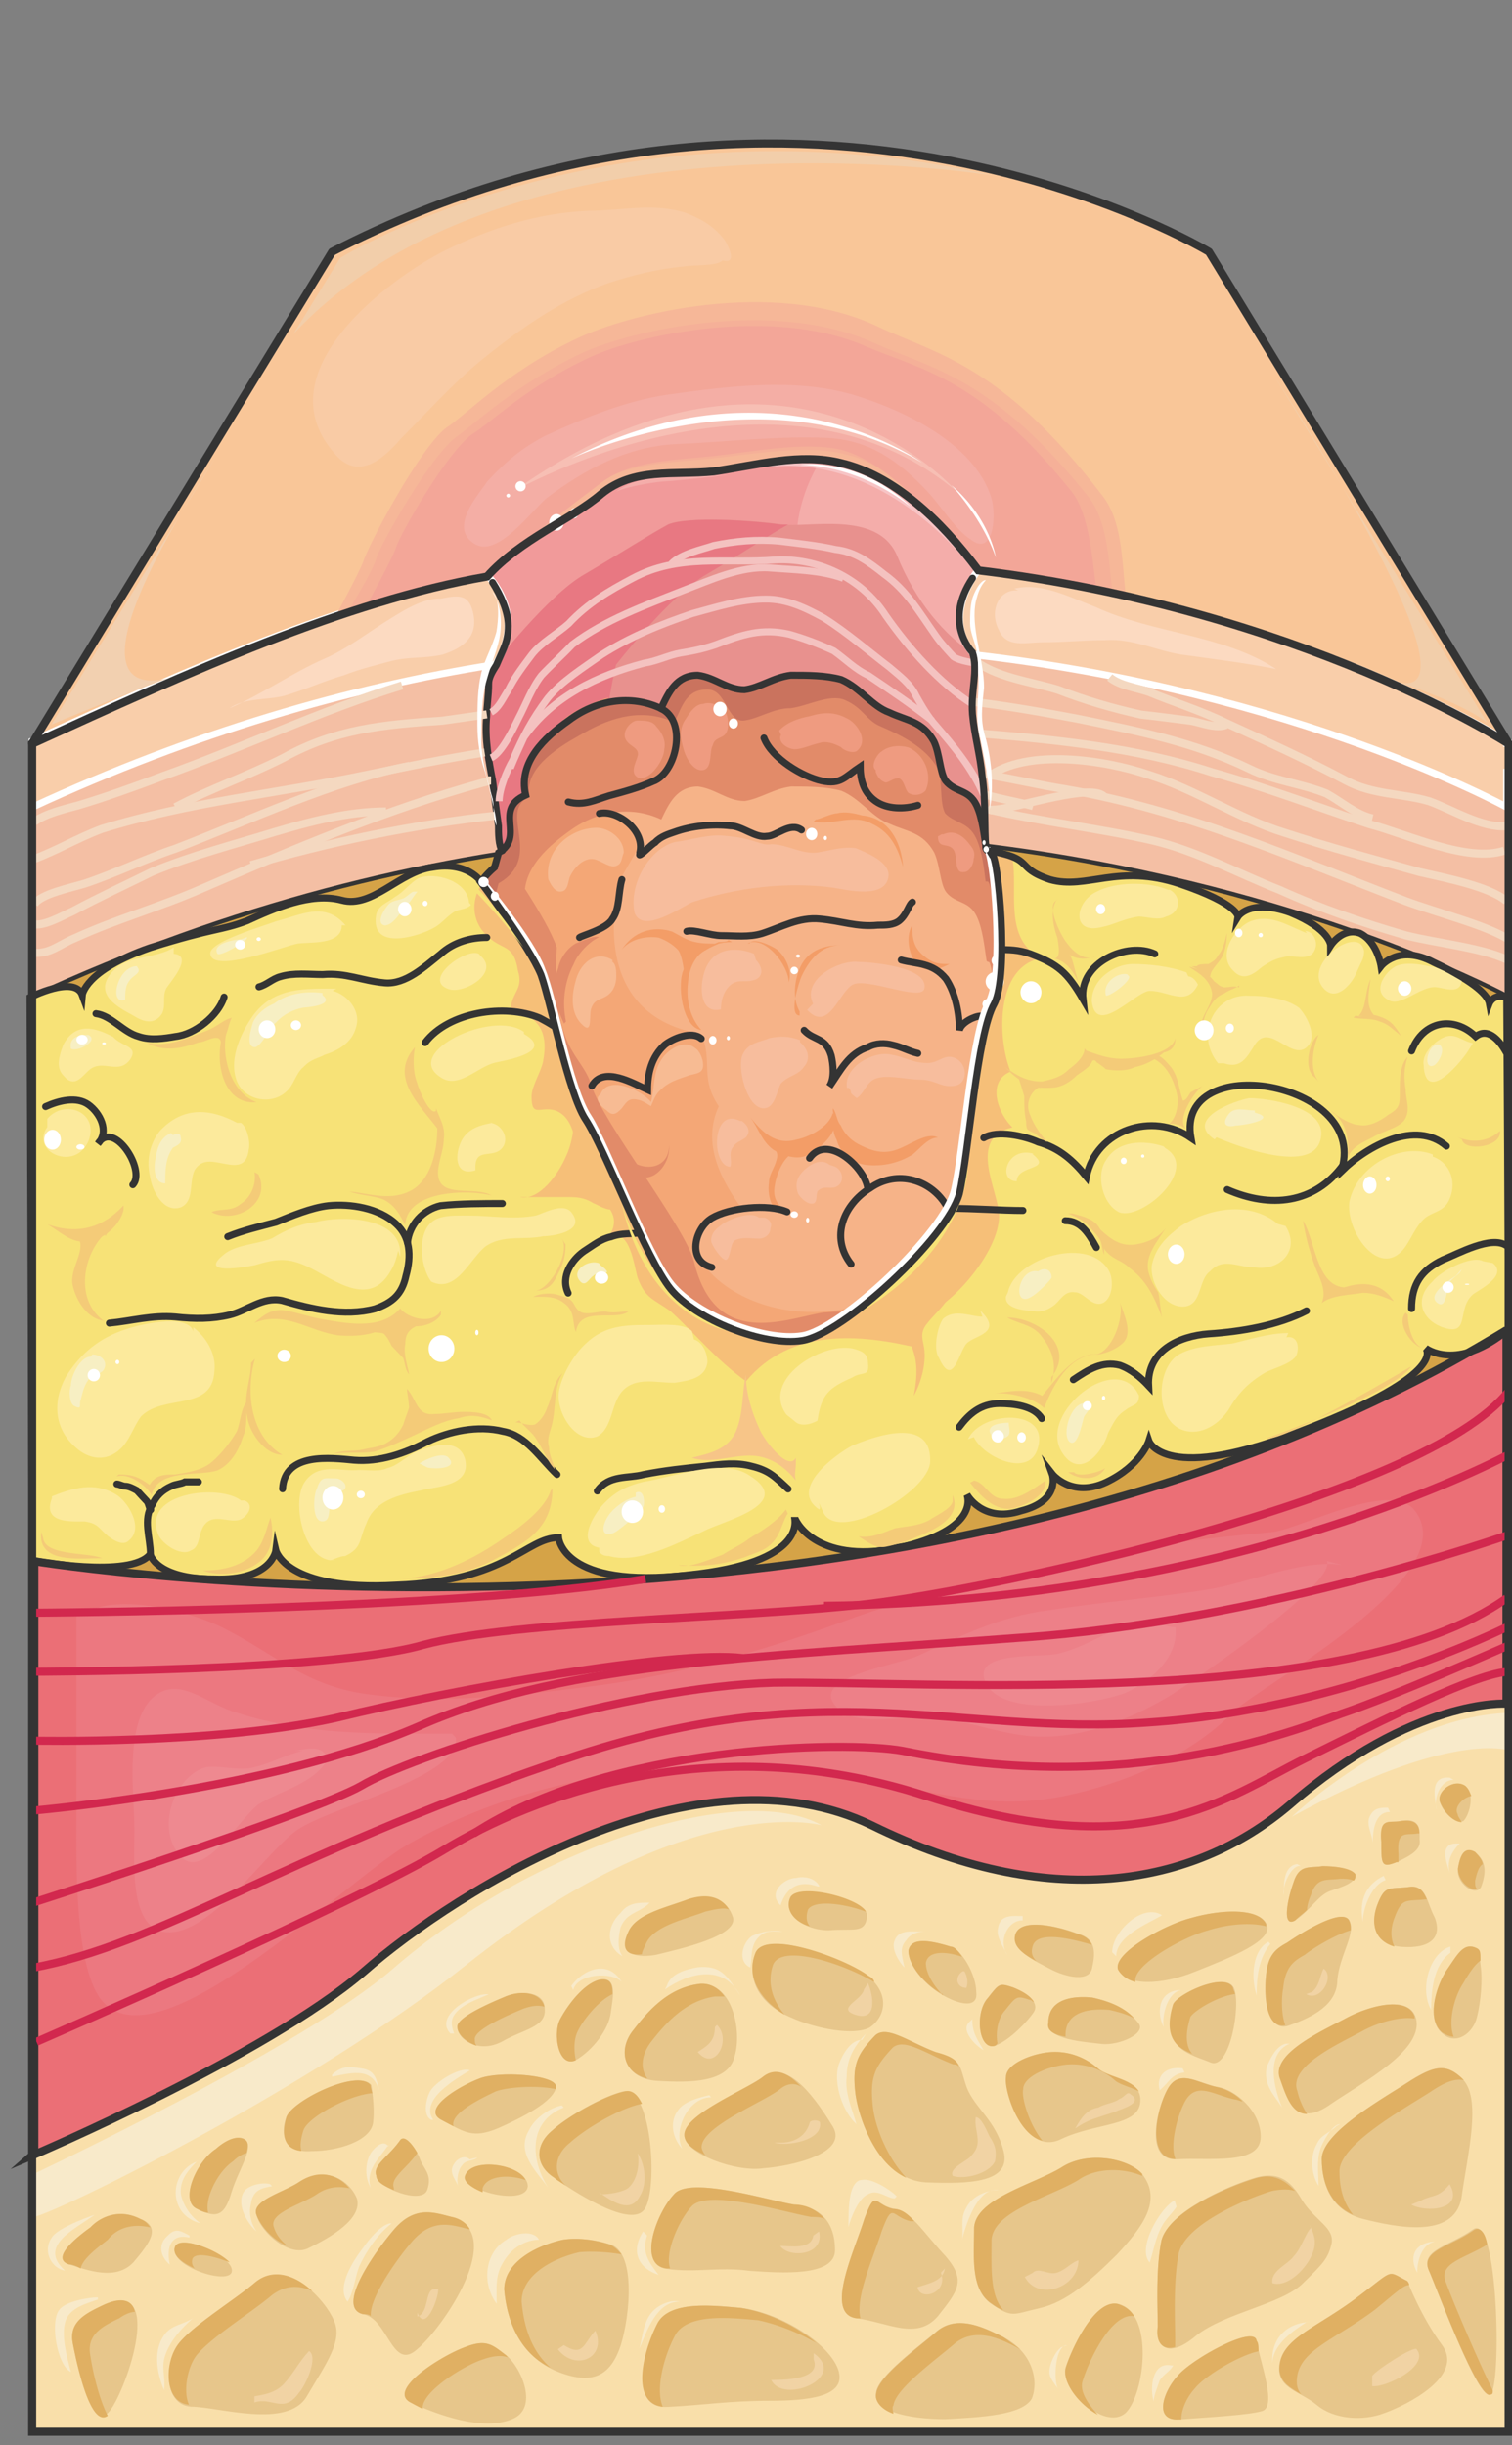 <svg xmlns="http://www.w3.org/2000/svg" version="1.0" viewBox="0 0 225.487 364.498"><rect x="0" y="0" width="225.487" height="364.498" fill="#808080" stroke="none"/><defs><clipPath clipPathUnits="userSpaceOnUse" id="a"><path d="M1.44.08h225.223v364.739H1.439z"/></clipPath></defs><path d="M224.944 198.16C133.759 253.486 4.757 232.579 4.757 232.579l-.32-83.95c119.528-55.046 220.227 0 220.227 0l.28 49.53z" fill="#d5a347" fill-rule="evenodd"/><path d="m224.944 198.12-.28-49.49c-1.999-.64-2.599.92-2.599.92-.28-1.56-3.158-3.718-8.355-6.157-5.196-2.758-7.795.6-7.795.6s-.56-3.678-3.158-4.917c-2.598-.92-4.357 1.839-4.357 1.839s0-2.439-6.037-4.917c-6.076-2.16-7.795.64-7.795.64s.28-1.88-8.675-4.918c-9.234-3.078-13.831.92-19.348-.64-5.477-1.838-1.999-3.078-9.234-4.317 0 0-.28 0-.28-.28-.28-1.839-.56-4.637-1.44-6.476-1.159-2.438-3.157-1.839-4.636-3.678-.84-1.239-.84-3.997-1.72-5.836-1.718-3.078-4.037-3.078-6.635-4.317-2.599-.92-4.318-3.678-7.196-4.917-2.319-.64-4.917-.64-7.515-.64-2.599.32-4.638 1.879-6.916 2.159-2.599 0-4.358-1.84-6.956-2.159-3.158 0-4.317 2.479-5.477 4.957-4.597-2.159-9.794-1.24-13.831 1.839-3.478 2.438-7.516 6.156-6.356 11.073-4.918 2.159-.6 7.995-4.638 10.434v.32c-1.439 1.239-1.998 2.158-1.998 2.158s-2.04-3.078-7.236-2.158c-4.917.6-8.955 6.156-13.552 4.917-4.637-1.24-10.114 1.239-14.151 3.078-4.038 1.519-4.598.92-14.432 3.997-9.794 3.398-10.113 7.076-10.113 7.076-1.12-3.078-7.796.32-7.796.32l.32 83.949s14.711 2.758 17.59-.92c0 0 .879 3.678 9.514 3.678 8.674.32 9.234-4.277 9.234-4.277s1.44 6.116 17.91 5.197c16.75-.6 19.348-7.076 24.265-7.076 0 0 .56 7.715 19.308 5.557 17.909-1.84 15.87-8.315 15.87-8.635 0 .32 2.918 7.076 15.31 4.637 12.713-2.758 10.395-7.995 10.395-7.995s2.318 4.317 8.075 2.439c6.076-1.52 4.637-5.517 4.637-5.517s2.878 3.678 8.075 1.24c5.197-2.48 6.356-6.157 6.356-6.157s2.279 6.756 23.666-1.839c21.347-8.315 17.59-11.993 17.59-11.993s4.636 3.678 12.392-2.798z" fill="#f7e277" fill-rule="evenodd"/><path d="M224.624 148.59s-100.7-55.007-220.187 0v-38.097c119.488-55.047 220.187 0 220.187 0v38.097z" fill="#f4bfa4" fill-rule="evenodd"/><path clip-path="url(#a)" d="M224.944 148.59s-100.98-55.087-220.187 0v-37.857c119.208-55.127 220.187 0 220.187 0v37.857z" fill="none" stroke="#343434" stroke-width=".64" stroke-miterlimit="8"/><path d="M224.624 120.287s-100.7-55.007-219.867 0v-9.834C28.423 99.7 50.93 89.586 72.596 85.908c27.104-4.317 51.929-3.398 73.276-.96 47.89 5.877 78.752 25.505 78.752 25.505v9.834z" fill="#f2ceaa" fill-rule="evenodd"/><path d="M75.514 128.682c-4.877 2.119-6.636 7.995-2.278 11.353 1.998 1.56 3.438.96 3.997 4.637.88 2.759-.84 3.078-1.12 5.837 4.038.92 5.757 3.078 4.878 7.715-.28 1.52-1.719 3.678-1.719 5.237 0 3.358 1.44 1.24 3.758 2.159 3.438 1.519 2.558 7.075 4.317 10.153 1.44 3.079 6.036 4.598 3.438 8.595 3.158-1.519 3.758 4.318 4.317 6.157 1.16 3.078 2.319 3.078 4.917 4.957 4.318 3.997 6.636 7.075 11.234 10.433 6.636-7.995 16.99-7.076 25.904-4.917.32-1.839.6-3.358.6-4.917 4.317-1.519 11.233-9.554 11.233-14.79 0-3.679-4.917-11.674 1.998-13.233-1.998-1.839-4.037-6.756-.28-8.315-1.998-4.917-2.278-15.67 4.598-16.91-5.757-2.798-3.438-10.153-4.318-14.79-4.597-.92-6.316-3.678-10.073-7.676-2.879-3.078-4.598-6.476-8.915-6.796-5.757-.32-12.113 2.159-17.31 3.718-4.597 1.2-8.914 3.678-13.511 4.597-4.038.92-7.796-.32-11.833 1.24-2.599.599-4.597 1.838-6.916 2.158-1.999.32-4.317-.32-6.036.6 0 .32-.28.64-.28.92z" fill="#f6bf78" fill-rule="evenodd"/><path d="M224.944 110.773s-100.7-55.087-220.187 0L49.49 37.497c70.717-36.338 130.76 0 130.76 0l44.694 73.276z" fill="#f9c698" fill-rule="evenodd"/><path d="M224.944 110.773h-.28v-.32s-7.795-4.917-21.907-10.753c-13.871-5.517-33.22-11.953-56.885-14.751-5.757-7.676-12.673-14.112-20.468-15.95-6.076-1.56-12.712.279-19.028 1.198-6.077.64-11.833-.6-16.75 3.398-4.318 3.678-12.113 6.756-17.03 12.313C50.929 89.586 28.423 99.7 4.757 110.453v9.834c119.208-55.007 219.907 0 219.907 0v-5.197h.28v-4.317z" fill="#f4adaa" fill-rule="evenodd"/><path d="M122.546 68.319c-5.197-.32-10.674 1.219-16.17 1.838-6.057.62-11.833-.62-16.73 3.378-4.338 3.698-12.133 6.776-17.05 12.313-21.647 3.698-44.153 13.832-67.839 24.605v9.834C48.651 100 89.925 94.463 124.844 96.002c-3.737-4.318-6.056-9.534-6.056-15.39 0-4.298 1.44-8.596 3.758-12.293z" fill="#f19a9a" fill-rule="evenodd"/><path d="M146.151 112.332c-1.719-5.557-.879-14.791-.879-14.791-4.317-2.758-8.635-7.675-11.513-14.751-2.918-6.796-13.312-3.998-17.35-4.637-4.037-.6-13.831-1.2-16.75 0-2.878 1.559-6.635 3.997-12.392 7.395C81.75 88.626 73.675 99.1 73.675 99.1c-.28 1.24-2.318 11.393-1.159 14.751 1.44 4.038 1.759 13.232 1.759 13.232s45.333-5.836 72.156-1.2c0 0 1.44-7.715-.28-13.551z" fill="#e8918e" fill-rule="evenodd"/><path d="M99.66 78.193c-2.879 1.559-6.636 3.997-12.433 7.395C81.75 88.666 73.675 99.1 73.675 99.1c-.28 1.24-2.318 11.393-1.159 14.791 1.44 3.998 1.759 13.192 1.759 13.192s7.475-.92 18.149-1.839c-.28-2.758-.56-8.595-1.719-11.353-1.44-3.398.88-13.552 1.16-14.791 0 0 8.074-10.434 13.551-13.512 5.797-3.398 9.235-5.836 12.113-7.395h.32-1.44c-4.077-.6-13.871-1.24-16.75 0zm29.422 46.132c6.076 0 12.112.64 17.31 1.559 0 0 0-.64.28-1.56-5.757-.28-11.794-.28-17.59 0z" fill="#e87882" fill-rule="evenodd"/><path d="M145.272 97.58c48.21 5.518 79.392 22.707 79.392 22.707v-5.197h.28v-4.317h-.28v-.32s-7.795-4.917-21.947-10.753c-13.871-5.517-33.22-11.953-56.885-14.751 0 0-5.797 7.075-.56 12.632z" fill="#f9ceaa" fill-rule="evenodd"/><path clip-path="url(#a)" d="M145.312 97.62c48.21 5.517 79.392 22.707 79.392 22.707v-5.197h.28v-4.317h-.28v-.32s-7.795-4.917-21.947-10.753c-13.871-5.517-33.22-11.953-56.885-14.752 0 0-5.797 7.076-.56 12.633" fill="none" stroke="#fff" stroke-width="1.039" stroke-miterlimit="8"/><path d="M73.815 99.02c-21.667 3.398-45.072 10.174-69.058 21.267v-9.854C28.463 99.64 50.99 89.466 72.656 85.748c0 0 6.056 5.876 1.16 13.272z" fill="#f9ceaa" fill-rule="evenodd"/><path clip-path="url(#a)" d="M73.855 99.06c-21.667 3.398-45.072 10.174-69.058 21.267v-9.854C28.503 99.68 51.03 89.506 72.696 85.788c0 0 6.056 5.876 1.16 13.272" fill="none" stroke="#fff" stroke-width="1.039" stroke-miterlimit="8"/><path d="M224.624 253.966V362.78H5.077v-41.495s34.34-14.75 49.05-27.383c14.711-12.592 49.93-34.42 76.194-21.827 25.944 12.912 47.571 9.235 62.002-3.078 18.47-15.99 32.3-15.03 32.3-15.03z" fill="#f9dfaa" fill-rule="evenodd"/><path d="M147.31 126.483h-.32c-.279-1.839-.559-4.597-1.438-6.436-1.16-2.478-3.158-2.158-4.318-3.718-1.159-1.239-1.159-4.317-1.998-5.836-1.76-3.398-4.038-3.078-6.636-4.317-2.599-1.24-4.318-3.718-7.196-4.917-2.319-.96-4.917-.64-7.515-.64-2.599.32-4.598 1.56-6.916 1.839-2.599.32-4.318-1.839-6.916-1.839-3.158 0-4.317 2.159-5.477 4.917-4.597-2.438-9.794-1.519-13.831 1.56-3.478 2.757-7.516 6.475-6.357 11.392-4.877 2.159.6 7.076-4.597 10.474v.32c-1.439.92-2.038 2.158-2.038 2.158s7.515 8.915 9.234 12.913c1.439 4.317 3.758 17.549 6.636 21.866 2.598 4.318 8.635 20.628 12.392 24.945 3.758 4.637 13.832 8.915 19.589 7.995 5.796-.92 21.347-15.71 22.786-21.866 1.439-6.157 2.878-23.706 5.197-28.303 2.278-4.637.56-22.187-.28-22.507z" fill="#f6b388" fill-rule="evenodd"/><path d="M90.785 103.977c-2.019.62-4.317 1.54-6.056 2.778-3.458 2.779-7.496 6.456-6.337 11.393-4.897 2.14 0 5.837-4.037 8.295l-.58 2.479c-1.439.92-2.018 2.139-2.018 2.139s7.495 8.934 8.934 12.932c1.739 4.297 4.038 17.53 6.916 21.846 2.598 4.318 8.655 20.608 12.392 24.925 3.738 4.618 13.832 8.915 19.589 7.996 1.439-.3 3.737-1.54 6.616-3.678-18.71 3.678-31.102-14.172-15.251-14.471-3.458-4.618-6.336-10.154-3.758-15.69-2.878-4.318-.86-6.477-2.578-10.774-18.15-3.079-12.113-23.086-12.113-23.086s-1.44.919 0 0l2.299-3.998c2.898-5.237-8.056-6.776-3.159-8.915 0 0-12.672-5.536-.859-14.171z" fill="#f4a776" fill-rule="evenodd"/><path d="M90.505 104.617c-.28.32-.28.62-.56.62.28 0 .86-.3 1.14-.62h-.58zm32.26 91.044c-5.756.94-16.13 5.537-19.288-7.675-1.439-5.237-13.532-20.607-15.27-26.144-1.44-4.917-6.037-4.917-5.177-20.608-1.44-4.317-7.776-13.232-7.776-13.232s.58-.919 2.02-2.158l.579-2.139c4.017-2.478-.88-6.476 4.017-8.615-.58-2.458 0-4.617 1.44-6.456-3.159 2.459-5.757 5.837-4.598 9.834-4.897 2.159 0 6.156-4.037 8.615l-.58 2.159c-1.439 1.219-2.019 2.138-2.019 2.138s7.496 8.935 8.935 13.232c1.439 3.998 4.037 17.53 6.616 21.847 2.878 3.998 8.934 20.288 12.672 24.905 3.458 4.617 13.532 8.615 19.289 7.695 1.738-.32 4.037-1.539 6.616-3.398-.56-.3-2.879 0-3.438 0z" fill="#e28b69" fill-rule="evenodd"/><path d="M78.432 135.118c-1.159-4.957 2.879-8.635 6.317-11.113 4.077-3.078 9.274-3.998 13.871-1.839 1.16-2.439 2.319-4.917 5.477-4.917 2.598.32 4.357 2.159 6.956 2.159 2.278-.32 4.317-1.84 6.916-2.16 2.598 0 5.196 0 7.515.64 2.878 1.2 4.597 3.998 7.196 4.918 2.598 1.199 4.917 1.199 6.636 4.277.879 1.879.879 4.637 1.758 5.876 1.44 1.84 3.438 1.2 4.598 3.678.88 1.84 1.159 4.637 1.439 6.476 0 .28.32.28.32.28.28 0 .56 1.56.84 3.998 1.438-6.117-.28-20.588-.84-20.588 0 0-.32 0-.32-.32-.28-1.839-.56-4.597-1.44-6.476-1.159-2.438-3.157-1.839-4.596-3.678-.88-1.239-.88-3.997-1.76-5.836-1.718-3.078-4.037-3.078-6.635-4.317-2.599-.92-4.318-3.678-7.196-4.917-2.319-.64-4.917-.64-7.515-.64-2.599.32-4.638 1.879-6.916 2.159-2.599 0-4.358-1.84-6.956-2.159-3.158 0-4.317 2.479-5.477 4.957-4.597-2.159-9.794-1.24-13.871 1.839-3.438 2.438-7.476 6.156-6.317 11.073-4.917 2.159 0 5.837-4.077 8.595l-.56 2.159c-1.439 1.239-2.038 2.158-2.038 2.158s2.318 2.759 4.637 5.837c.28-.92.88-1.52 2.038-2.119z" fill="#e28b69" fill-rule="evenodd"/><path d="M74.355 131.68c6.916-3.997-.28-10.753 4.637-12.912-1.16-4.917 6.596-8.595 8.075-9.514 4.318-2.479 8.915-3.678 13.512-1.56 1.16-2.438 1.759-4.916 4.917-4.916 2.878 0 2.878 4.917 5.477 4.637 2.318-.32 4.317-1.839 6.916-1.839 2.598-.32 5.756-2.159 8.075-1.24 2.878 1.24 3.158 3.079 5.476 3.998 2.879 1.24 6.636 3.078 8.355 6.157.84 1.838.28 5.196 1.16 6.756 1.439 1.519 3.437 1.239 4.597 3.677.88 1.84 1.16 4.318 1.439 6.476h.28c.6 0 1.159 5.517 1.439 11.034.28-6.756-.84-15.67-1.44-15.67 0 0-.28 0-.28-.28-.279-1.88-.559-4.638-1.438-6.477-1.16-2.478-3.158-1.839-4.597-3.678-.88-1.239-.88-3.997-1.76-5.836-1.718-3.078-4.037-3.078-6.595-4.317-2.599-.92-4.358-3.678-7.236-4.917-2.279-.64-4.877-.64-7.475-.64-2.599.32-4.598 1.879-6.916 2.159-2.599 0-4.318-1.84-6.916-2.159-3.158 0-4.317 2.479-5.477 4.957-4.597-2.159-9.794-1.24-13.831 1.839-3.478 2.438-7.516 6.116-6.357 11.073-4.877 2.119 0 5.837-4.037 8.595l-.56 2.159c-1.439 1.239-2.038 2.158-2.038 2.158s.879.92 2.038 2.439l.56-2.159z" fill="#ca735e" fill-rule="evenodd"/><path d="M224.944 198.24v55.686h-.28s-13.832-.92-32.3 15.071c-14.432 12.313-36.099 15.99-62.363 3.078-26.264-12.592-61.483 9.235-76.194 21.867-14.71 12.592-49.37 27.343-49.37 27.343l.32-.28V232.7s129.002 20.947 220.187-34.46z" fill="#eb6f76" fill-rule="evenodd"/><path d="M218.548 266.239c-1.76-1.24-4.398.92-3.798 2.438.6 1.839 2.638 3.358 3.518 2.758.88-.919 1.719-3.957.28-5.196zm-9.715 5.236c-1.719.32-3.158-.64-2.838 3.079 0 3.358 0 3.957 2.279 3.038 1.999-.92 3.718-1.84 3.438-3.358 0-1.24.28-3.398-2.879-2.759z" fill="#e7c68b" fill-rule="evenodd"/><path clip-path="url(#a)" d="m224.984 198.16-.28-49.49c-1.999-.64-2.599.92-2.599.92-.28-1.56-3.158-3.718-8.355-6.157-5.196-2.758-7.795.6-7.795.6s-.56-3.678-3.158-4.917c-2.598-.92-4.357 1.839-4.357 1.839s0-2.439-6.037-4.917c-6.076-2.16-7.795.64-7.795.64s.28-1.88-8.675-4.918c-9.234-3.078-13.831.92-19.348-.64-5.477-1.838-1.999-3.078-9.234-4.317 0 0-.28 0-.28-.28-.28-1.839-.56-4.637-1.44-6.476-1.159-2.438-3.157-1.839-4.636-3.678-.84-1.239-.84-3.997-1.72-5.836-1.718-3.078-4.037-3.078-6.635-4.317-2.599-.92-4.318-3.678-7.196-4.917-2.319-.64-4.917-.64-7.515-.64-2.599.32-4.638 1.879-6.916 2.159-2.599 0-4.358-1.84-6.956-2.159-3.158 0-4.317 2.478-5.477 4.957-4.597-2.159-9.794-1.24-13.831 1.839-3.478 2.438-7.516 6.156-6.357 11.073-4.917 2.159 0 6.156-4.037 8.595l-.6 2.159c-1.439 1.239-1.998 2.158-1.998 2.158s-2.04-3.078-7.236-2.158c-4.917.6-8.955 6.156-13.552 4.917-4.637-1.24-10.114 1.239-14.151 3.078-4.038 1.519-4.598.92-14.432 3.997-9.794 3.398-10.113 7.076-10.113 7.076-1.12-3.078-7.796.32-7.796.32l.32 83.949s14.711 2.758 17.59-.92c0 0 .879 3.678 9.514 3.678 8.674.32 9.234-4.277 9.234-4.277s1.44 6.116 17.91 5.197c16.75-.6 19.347-7.076 24.265-7.076 0 0 .56 7.715 19.308 5.557 17.909-1.84 15.87-8.315 15.87-8.635 0 .32 2.918 7.076 15.31 4.637 12.713-2.758 10.395-7.995 10.395-7.995s2.318 4.317 8.075 2.439c6.076-1.52 4.637-5.517 4.637-5.517s2.878 3.678 8.075 1.24c5.197-2.48 6.356-6.157 6.356-6.157s2.279 6.756 23.666-1.84c21.347-8.314 17.59-11.992 17.59-11.992s4.636 3.678 12.392-2.798" fill="none" stroke="#343434" stroke-width="1.039" stroke-miterlimit="8"/><path d="M197.16 278.191c-1.998.32-3.437-.32-4.277 2.479-.88 2.478-1.759 6.796.28 5.597 2.279-1.56 3.438-3.718 5.157-4.358 1.719-.6 3.997-1.24 3.718-2.478-.56-.92-2.879-1.24-4.877-1.24zm-19.508 7.716c-3.717.92-11.793 5.237-10.913 7.675 1.16 2.439 6.316 2.439 11.513.32 5.437-2.159 11.753-4.637 10.634-7.076-1.16-2.478-6.916-2.159-11.234-.92zm23.546.32c-1.16-1.88-7.515 2.158-9.234 3.357-1.72.96-2.879 1.88-3.158 4.957-.32 3.079.28 8.595 3.437 7.396 3.478-1.24 7.196-3.078 7.196-6.796.32-3.678 2.878-7.076 1.76-8.914zm8.755-4.917c-2.879.32-3.438-.32-4.597 2.758-.88 2.758-.56 5.836 3.717 6.156 4.038.28 6.037-1.24 4.917-4.317-1.439-2.759-1.159-4.917-4.037-4.597zm10.034-5.197c-1.72-.96-2.279.6-2.559 2.438-.32 2.159 2.559 4.278 3.438 2.759.56-1.52 1.12-3.678-.88-5.197zm.28 14.311c-2-.96-2.879.92-4.598 3.398-1.719 2.798-2.878 7.435-.56 9.314 2 1.84 4.598 0 5.158-2.478.56-2.159.839-5.597.56-7.436-.28-2.198 0-2.478-.56-2.798zm-9.195 10.154c-1.16-3.118-6.916-1.56-10.354.32-3.478 1.839-11.273 5.236-9.794 8.954 1.44 3.438 2.559 7.116 7.196 4.038 4.877-3.398 14.671-8.355 12.952-13.312zm6.876 9.194c-2.319-2.158-4.038-1.839-7.516.32-3.757 2.479-13.311 7.715-13.311 11.713 0 4.038 1.479 7.715 6.076 8.955 4.917 1.239 13.592 3.078 14.75-3.079.88-6.476 3.159-15.11 0-17.909zm-36.298 1.359c-3.158-.64-5.757-2.798-7.516.28-1.718 3.118-3.477 10.794 1.44 10.474 4.917-.28 12.432.92 12.432-3.358 0-3.998-4.037-7.116-6.356-7.396zm-6.636-12.312c.6-1.56 7.835-4.957 8.994-2.479 1.12 2.479-.6 12.313-3.477 11.114-2.919-1.24-7.556-1.88-5.517-8.635zm-14.112-10.514c-3.158-1.199-8.634-2.438-9.474 0-.6 2.439 2.878 3.998 5.157 5.197 2.319 1.24 6.036 2.119 6.316-.32.56-2.438.28-4.237-1.999-4.877zm-4.557 13.232c0-3.438 3.398-4.077 6.556-3.757 3.118.64 5.397 1.878 6.836 3.757 1.4 1.56-2.878 3.438-5.437 3.158-2.558-.32-8.275-.64-7.955-3.158zm-5.317-5.277c-1.998-.64-1.998-.64-3.717 1.56-2 2.158-1.4 8.035 1.159 7.115 2.279-.92 4.837-3.718 5.677-4.957.84-1.24-.56-2.798-3.119-3.718zm-9.194-6.036c-2.878-.92-6.036-1.559-6.356.6 0 2.158 2.318 4.957 4.917 6.476 2.598 1.559 5.477 2.159 5.197-.28 0-2.798-2.319-6.476-3.758-6.796zm14.471 15.711c-2.838.32-6.276 1.838-6.276 3.677-.32 2.159 2.838 11.993 8.275 9.235 5.157-2.439 11.473-1.84 11.753-5.517.28-3.398-4.277-3.398-6.276-4.917-1.72-1.559-4.318-2.798-7.476-2.478zm37.937 22.146c-1.439-2.478-3.158-4.637-7.195-3.398-4.038 1.24-12.673 4.957-13.832 9.275-.88 4.317-.56 10.193-.56 12.952-.32 2.758 1.44 4.917 5.757 1.239 4.317-3.398 12.672-4.637 15.83-7.715 3.158-3.078 3.758-3.718 4.318-5.877.56-2.438-2.319-3.398-4.318-6.476zm15.631 11.953c-3.158-1.56-1.72-1.879-7.476 2.438-5.756 4.318-10.633 5.877-11.513 9.555-.88 3.997 2.879 4.317 5.477 6.476 2.558 2.158 6.876 2.438 10.034 1.239 3.478-1.24 12.073-5.557 8.635-10.194-3.158-4.277-5.157-9.514-5.157-9.514zm-43.174 3.398c-3.438-.64-6.916 6.756-7.795 9.514-.88 3.078 5.796 9.514 8.954 6.756 2.879-2.758 4.318-15.03-1.159-16.27zm3.598-19.388c-2.279-2.439-8.355-3.398-12.073-.92-4.037 2.479-12.672 4.637-12.952 8.955 0 4.277-.6 9.234 2.598 11.393 3.158 2.119 3.158 1.519 7.196.6 3.998-.92 7.475-3.998 11.513-7.996 3.718-3.997 6.876-8.035 3.718-12.032zm-37.057 5.196c-2.879-.6-2.6-3.078-4.318 1.56-1.44 4.637-6.076 14.15-1.16 14.79 4.638.6 8.955 3.359 12.113-.32 2.878-3.677 4.318-5.236 1.16-8.914-3.478-3.718-5.197-6.796-7.796-7.116zm16.31 19.109c-2.56-1.24-6.597-3.398-9.755-.92-2.838 2.439-8.874 6.756-9.154 9.235-.6 2.758 4.877 3.957 10.314 3.957 5.436-.28 11.473-.6 12.912-3.038 1.12-2.798 0-7.075-4.318-9.234zm-19.03-44.933c-2.638 2.758-3.517 4.317-2.917 8.955.6 4.317 4.077 12.632 10.473 12.952 6.676.28 12.753 0 11.593-4.637-1.159-4.638-4.357-6.476-5.516-9.555-1.16-3.398-.56-3.997-4.638-5.236-4.077-1.56-7.275-4.038-8.994-2.479zm-17.868-12.232c-1.48 3.997.84 7.675 5.197 9.514 4.037 1.839 9.514 2.758 11.832 1.559 2.319-1.56 3.158-4.917-.28-7.716-3.197-2.438-15.31-7.075-16.75-3.357zm5.197-8.355c-1.16 2.458 1.998 4.917 5.736 4.917 3.738-.32 5.457.6 5.737-2.16 0-2.458-10.334-4.916-11.473-2.757zm-8.515 3.058c-.88-2.759-3.198-3.698-6.656-2.759-3.178 1.22-7.815 2.14-8.975 4.917-1.16 2.759.3 3.978 4.058 3.378 3.757-.92 12.132-2.778 11.573-5.536zm-5.277 9.873c-4.058.62-6.936 3.379-9.534 6.757-2.619 3.078-1.46 7.375 3.458 7.675 4.917.3 10.693.3 11.573-3.678 1.139-3.698-.3-11.373-5.497-10.753zm-14.711-.639c-2.319.62-4.637 3.698-5.797 5.837-1.159 2.158-.28 7.375 2.319 6.156 2.598-1.54 4.917-4.617 5.217-7.076.28-2.139 1.14-5.536-1.74-4.917zM75.454 297.6c-1.459.6-7.535 3.058-7.235 4.597 0 1.839 3.178 3.977 6.656 2.139 3.178-1.84 6.636-2.14 6.356-4.897 0-2.459-3.178-2.779-5.777-1.84zm7.456 13.531c.28-1.858-8.655-2.478-11.533-1.239-3.178 1.24-8.655 4.617-5.477 6.156 3.458 1.84 4.617 2.759 8.355 1.22 3.458-1.52 8.375-3.998 8.655-6.137zm10.134.62c-2.899.62-8.375 3.678-10.694 5.837-2.598 2.138-2.598 5.216.3 7.055 2.598 1.84 10.953 7.356 13.272 4.917 2.298-2.158 1.439-18.429-2.878-17.809zm20.827-2.139c-2.299 1.86-11.813 5.577-11.813 8.675 0 2.778 7.775 5.557 11.813 4.937 4.018-.3 12.652-2.159 10.354-6.176-2.299-3.718-6.616-10.234-10.354-7.436zm-13.351 17.49c-2.6 2.778-5.498 10.493-1.14 11.113 4.337.62 7.795-.32 12.432.3 4.617.32 12.713.92 12.713-3.078 0-4.318-2.3-6.476-6.057-6.796-3.778-.6-15.63-4.318-17.949-1.54zm-16.63 6.796c-4.058.94-8.696 3.398-8.696 7.415.3 4.018 2.04 9.574 7.536 12.053 5.776 2.458 8.375.62 9.834-3.718 1.439-4.617 2.299-14.191-1.739-15.13-4.058-1.24-6.936-.62-6.936-.62zm-14.432-9.535c-.58 2.16 8.974 4.598 9.254 1.54 0-3.079-8.375-4.618-9.254-1.54zm-9.834-5.256c-1.76 2.458-4.098 3.697-3.498 5.236.28 1.84 6.696 4.298 7.575 2.16.86-2.48-.58-3.099-1.179-4.938-.86-1.839-2.318-3.398-2.898-2.458zm-4.258-8.295c-2.038-2.479-12.132 2.458-12.712 4.917-.88 2.478-.3 5.236 3.758 4.937 4.037 0 8.954-1.54 9.234-4.318.28-2.458-.28-5.536-.28-5.536zm-23.146 9.514c-2.878 1.859-5.476 7.715-2.878 8.934 2.599 1.24 4.038 1.54 5.177-2.458 1.16-3.698 3.738-7.076 1.739-8.015-1.739-.62-4.038 1.539-4.038 1.539zm12.373 4.937c-2.299 1.539-7.216 2.778-6.336 4.937.58 2.458 4.897 6.436 7.775 4.917 3.158-1.54 8.055-4.317 7.196-7.376-1.14-2.778-4.597-4.937-8.635-2.478zm-18.409 9.554c-1.439 2.758 7.476 5.817 8.335 3.978.86-2.139-7.176-5.837-8.335-3.978zm-12.672-2.778c-1.76 1.239-6.116 4.597-3.198 5.516 2.898.92 6.956 2.439 9.574-.3 2.618-3.078 4.057-5.216 1.16-6.435-2.899-1.54-5.797-.62-7.536 1.219zm1.698 11.693c-2.618 1.239-4.936 2.458-4.357 5.536.58 3.078 2.899 13.512 5.517 10.134 2.599-3.378 8.375-20.288-1.16-15.67zm22.767-3.418c-2.878 2.458-8.935 6.156-11.233 8.914-2.319 3.078-2.319 9.235 1.719 9.535 4.037 0 14.411 3.378 17.29-1.54 2.878-4.917 5.456-8.294 4.017-11.373-1.14-2.758-6.896-9.534-11.793-5.536zM67.4 330.5c-2.6-.62-5.478-1.86-8.656 1.839-3.158 3.697-8.654 11.712-4.617 12.632 3.758.62 4.338 8.615 8.075 5.237 3.758-3.078 13.552-17.25 5.197-19.708zm1.998 19.368c-3.478 1.22-11.873 6.456-8.095 8.295 4.037 1.839 10.713 4.297 15.05 2.458 4.038-1.539 1.44-7.675-.879-9.534-2.019-1.519-2.898-2.458-6.076-1.219zm41.075-5.837c-3.758-.3-10.673-1.239-12.392 2.459-2.02 3.998-4.338 12.612 1.439 12.313 5.756-.3 9.214-.92 15.27-.92 5.757 0 10.934-.62 10.374-3.997-.58-3.698-7.795-8.935-14.691-9.855zm76.893 4.918c-.32-2.479-9.754 2.758-11.752 5.236-2.04 2.159-3.758 6.756.28 6.476 4.277-.32 10.313-.64 12.312-1.239 2.279-.6-.28-7.395-.84-10.473zm32.341-16.63c-3.438 2.478-8.035 3.078-6.596 6.156 1.439 3.398 7.475 19.668 9.154 18.469 1.72-1.24 1.16-27.104-2.558-24.625z" fill="#e7c68b" fill-rule="evenodd"/><path d="M217.388 270.436c-.6-.88.6-2.398 2.039-2.718-.28-.6-.28-.88-.88-1.48-1.758-1.239-4.397.88-3.797 2.4.6 1.518 2.039 2.997 3.238 2.997-.32-.6-.6-.88-.6-1.199zm-8.834 5.956c-.28-3.677 1.119-2.758 2.838-3.078h.28c0-1.239-.56-2.158-2.839-1.839-1.719.32-3.158-.64-2.838 3.079 0 3.358 0 3.957 2.279 3.038h.28v-1.2zm-13.072 6.157c.879-2.799 2.358-2.199 4.357-2.479.6 0 1.479 0 2.039.28.28-.28.28-.6.28-.92-.56-.919-2.879-1.239-4.918-1.239-2.038.32-3.477-.32-4.357 2.479-.88 2.478-1.759 6.796.28 5.597.6-.64 1.16-.96 1.759-1.56 0-.64.28-1.559.56-2.158zm-15.272 5.197c2.879-.92 6.317-1.2 8.596-.6v-.32c-1.12-2.478-6.876-2.159-11.154-.92-3.757.92-11.793 5.238-10.913 7.716.56.92 1.44 1.56 2.598 1.839-.6-2.439 7.156-6.756 10.874-7.715zm11.154 8.634c.32-3.078 1.44-3.997 3.198-4.957 1.12-.92 4.597-3.038 6.876-3.677 0-.6 0-.92-.28-1.52-1.16-1.878-7.475 2.16-9.194 3.358-1.72.92-2.879 1.84-3.158 4.918-.32 3.078 0 7.995 2.878 7.395-.6-1.519-.6-3.998-.32-5.517zm16.59-10.473c1.12-3.078 1.719-2.439 4.557-2.759h.28c-.56-1.239-1.12-2.158-2.838-1.838-2.879.32-3.438-.32-4.597 2.758-.88 2.438-.56 5.197 2.598 6.116-.6-1.2-.6-2.758 0-4.277zm12.033-5.557c.28-1.2.56-2.119 1.119-2.438 0-.6-.56-1.2-1.12-1.84-1.678-.919-2.238.64-2.558 2.44 0 1.838 1.72 3.357 2.839 3.077-.28-.32-.28-.6-.28-1.239zm-1.759 15.27c.88-1.518 1.719-2.757 2.558-3.357 0-1.24 0-1.56-.56-1.839-1.998-.96-2.838.92-4.557 3.358-1.719 2.758-2.878 7.395-.56 9.234.56.32 1.12.6 1.68.6-.84-2.119 0-5.836 1.439-7.995zm-24.745 16.111c-1.44-3.718 6.316-7.116 9.754-8.994 2.278-1.24 5.437-2.16 7.715-1.84v-.32c-1.12-3.117-6.876-1.558-10.314.32-3.438 1.84-11.193 5.277-9.754 8.995.88 2.479 1.72 5.237 4.038 5.237-.6-.92-1.16-2.159-1.44-3.398zm6.276 11.953c0-3.998 9.554-9.275 13.352-11.713 2.318-1.56 3.758-2.159 5.197-1.879l-.28-.28c-2.319-2.198-4.038-1.879-7.556.28-3.757 2.479-13.351 7.715-13.351 11.753 0 3.398 1.199 6.796 4.677 8.315-1.48-1.839-2.04-3.998-2.04-6.476zm-23.026-10.434c1.719-3.038 4.277-.92 7.435-.28.28 0 .84.28 1.12.28-1.12-1.2-2.559-1.839-3.718-2.119-3.118-.64-5.717-2.798-7.436.28-1.718 3.078-3.158 10.434 1.16 10.434-.88-2.119.28-6.436 1.439-8.595zm.799-12.592c.56-.92 4.038-3.078 6.636-3.398 0-.32-.28-.6-.28-.92-1.159-2.478-8.394.92-8.954 2.479-1.48 4.917.56 6.436 2.878 7.355-.88-.919-1.16-2.758-.28-5.516zm-23.545-10.474c.56-2.438 5.716-1.2 8.834-.28-.28-.64-.84-1.239-1.998-1.559-3.119-1.239-8.555-2.478-9.395 0-.6 1.84 1.4 3.078 3.118 3.998-.56-.6-.84-1.2-.56-2.159zm4.917 13.152c0-3.398 3.398-3.997 6.556-3.718 1.399.32 2.558.64 3.677 1.24-1.399-1.52-3.397-2.439-6.236-3.078-3.158-.32-6.556.32-6.556 3.717-.32 1.2.84 1.84 2.559 2.119v-.28zm-8.994-3.678c1.718-2.158 1.718-2.158 3.717-1.519.28 0 .28.28.56.28-.56-.92-1.68-1.559-3.119-2.159-1.998-.64-1.998-.64-3.717 1.56-2.04 2.158-1.44 8.035 1.119 7.115l.28-.32c-.28-1.519 0-3.717 1.16-4.957zm-11.834-7.035c.28-1.8 2.839-1.8 5.397-.92-.56-.88-1.12-1.519-1.679-1.519-2.878-.88-5.996-1.519-6.316.64 0 2.118 2.318 4.837 4.877 6.356 0 0 .28 0 .28.28-1.44-1.48-2.559-3.318-2.559-4.837zm14.512 18.828c0-1.839 3.477-3.358 6.356-3.678a9.769 9.769 0 0 1 7.475 2.479c.88.6 2.319.92 3.438 1.519-1.12-1.839-4.597-2.159-6.036-3.358-1.72-1.559-4.318-2.798-7.476-2.478-2.878.32-6.316 1.838-6.316 3.677-.32 1.84 1.719 8.595 5.437 9.515-1.999-2.439-3.158-6.437-2.878-7.676zm22.666 37.218c0-2.759-.32-8.595.56-12.873 1.159-4.277 9.833-7.955 13.871-9.194 1.44-.28 2.598-.28 3.438 0-1.44-1.519-3.158-2.758-6.036-1.839-4.038 1.24-12.713 4.917-13.872 9.195-.88 4.277-.56 10.113-.56 12.872-.32 2.119.56 3.638 2.599 3.038v-1.2zm18.269 5.197c.84-3.678 5.716-5.237 11.473-9.515 3.438-2.798 4.317-3.717 5.157-3.717 0-.32-.28-.6-.28-.6-3.158-1.56-1.72-1.879-7.476 2.438-5.716 4.318-10.633 5.877-11.473 9.555-.6 2.798 1.16 3.717 3.158 4.917-.56-.6-.88-1.52-.56-3.078zm-32.021.919c.84-2.758 4.238-10.114 7.635-9.514-.56-.92-1.399-1.52-2.518-1.84-3.438-.639-6.836 6.757-7.675 9.515-.6 2.159 1.958 5.517 4.797 7.036-1.68-1.84-2.839-3.678-2.239-5.197zm-13.632-20.907c.28-4.318 8.915-6.436 12.953-8.915 2.598-1.839 6.636-1.839 9.514-.6v-.32c-2.279-2.438-8.355-3.397-12.073-.919-4.037 2.439-12.712 4.597-12.992 8.915 0 4.317-.6 9.234 2.598 11.353.84.64 1.44.92 1.72.92-2-2.12-1.72-6.437-1.72-10.434zm-16.39-1.24c1.72-4.597 1.44-2.158 4.318-1.519h.56c-1.12-1.239-2-1.839-3.159-1.839-2.878-.64-2.558-3.118-4.317 1.52-1.4 4.637-6.036 14.19-1.12 14.79h.56c-.84-3.078 1.999-9.234 3.158-12.952zm1.76 25.945c.28-2.479 6.315-6.796 9.194-9.275 3.158-2.478 6.915-.64 9.754.92-.84-.6-1.72-1.24-2.559-1.84-2.598-1.238-6.596-3.437-9.754-.959-2.878 2.479-8.914 6.836-9.194 9.315-.32 1.239.84 2.478 2.558 3.078 0-.28-.28-.92 0-1.24zm-3.039-44.373c-.56-4.638.32-6.157 2.918-8.955 1.76-1.52 4.957.92 9.035 2.478.28 0 .56 0 .84.32-.28-.96-1.16-1.559-3.479-2.158-4.077-1.56-7.275-4.038-8.994-2.479-2.638 2.758-3.518 4.317-2.918 8.915.6 3.717 2.918 10.194 7.555 12.312-2.918-3.078-4.637-7.675-4.957-10.433zm-14.951-21.228c1.16-3.358 10.474-.28 15.111 2.479 0-.32-.28-.64-.84-.92-3.198-2.478-15.43-7.075-16.87-3.397-1.478 3.677.88 7.075 4.358 9.194-1.759-2.119-2.638-4.597-1.759-7.356zm5.237-8.295c.88-1.539 5.497-.919 8.675.3-1.14-2.158-10.114-4.317-11.273-2.158-.88 1.858.58 3.717 2.898 4.317-.58-.6-.58-1.54-.3-2.459zm-24.185 5.117c1.159-2.738 5.776-3.657 8.934-4.857 1.44-.32 2.599-.62 3.458-.32-1.14-1.818-3.158-2.438-6.056-1.519-3.158 1.22-7.775 2.14-8.935 4.877-1.16 2.439-.28 3.638 2.019 3.338 0-.3.3-.899.58-1.519zm.819 14.552c2.599-3.378 5.477-6.137 9.494-6.736h1.44c-.86-1.24-2.3-2.16-4.018-1.84-4.038.6-6.916 3.359-9.494 6.737-2.319 2.758-1.74 6.436 1.998 7.335-1.139-1.519-.859-3.658.58-5.496zm-10.973-1.54c.88-1.838 3.178-4.617 5.197-5.536 0-1.52-.28-2.459-2.02-2.139-2.298.62-4.616 3.678-5.776 5.837-1.159 2.138-.28 7.355 2.319 6.136-.3-1.54-.3-3.078.28-4.298zm-15.331 1.24c-.3-1.54 5.777-3.998 7.216-4.617.86-.3 2.018-.62 3.158-.3-.56-2.159-3.458-2.479-5.757-1.54-1.439.62-7.515 3.079-7.215 4.618 0 .92 1.159 2.159 2.878 2.758-.28-.3-.28-.6-.28-.92zm3.158 7.695c1.72-.62 6.056-.94 8.935-.32v-.3c.28-1.858-8.655-2.478-11.533-1.239-3.178 1.24-8.655 4.617-5.477 6.156.58.32 1.16.62 1.739.92-.58-1.839 3.738-3.998 6.336-5.217zm11.013 7.675c2.34-2.138 7.556-5.216 10.754-5.816-.58-1.24-1.44-2.159-2.598-1.839-2.919.6-8.435 3.678-10.774 5.817-2.618 2.138-2.618 5.196.3 7.035.28.32.88.62 1.739 1.22-2.039-1.82-1.74-4.578.58-6.417zm19.649.64c0-3.098 9.434-6.796 11.712-8.655 1.14-.92 2.3-.92 3.139-.3-1.7-1.858-3.698-3.098-5.697-1.539-2.299 1.84-11.733 5.557-11.733 8.635 0 1.24 1.16 2.159 3.158 3.078-.3-.3-.58-.92-.58-1.219zm-1.519 8.874c2.298-2.758 14.13.92 17.869 1.54.58 0 1.459 0 2.018.3-1.139-1.22-2.578-2.14-4.597-2.14-3.757-.619-15.59-4.317-17.889-1.538-2.598 2.758-5.497 10.453-1.16 11.053h.58c-.859-2.458 1.44-7.375 3.179-9.214zm-25.325 14.172c0-3.978 4.577-6.436 8.615-7.375 0 0 2.578-.3 6.296.32-.56-.62-1.14-1.24-1.999-1.54-4.018-1.239-6.896-.62-6.896-.62-4.017.92-8.615 3.379-8.615 7.376.3 3.698 1.74 9.215 6.896 11.673-3.158-2.758-4.017-6.756-4.297-9.834zm-5.817-16.91c.58-1.839 3.798-2.138 6.416-1.219-1.159-2.458-8.175-3.378-9.054-.62-.3.92 1.18 1.84 2.638 2.439v-.6zm-13.232-.02c-.58-1.539 1.76-2.778 3.498-5.237-.86-1.539-2.038-2.778-2.618-1.838-1.76 2.458-4.098 3.697-3.498 5.236 0 .92 1.16 1.54 2.618 2.14v-.3zm-13.491-8.614c.56-1.84 6.576-5.217 10.273-5.537-.28-.92-.28-1.22-.28-1.22-1.998-2.478-11.992 2.46-12.572 4.918-.58 2.158-.58 4.617 2.279 4.917-.28-.92 0-2.139.3-3.078zm-10.474 4.597s.86-.92 1.999-1.22c.28-1.239.28-1.838-.58-2.158-1.719-.62-3.998 1.539-3.998 1.539-2.878 1.839-5.456 7.675-2.878 8.914.58.3 1.16.6 1.72.6-.56-2.139 1.438-6.136 3.737-7.675zm6.076 9.874c-.88-2.139 4.038-3.378 6.336-4.917 1.74-1.22 3.458-1.22 4.897-.92-1.439-1.839-4.317-3.078-7.495-.92-2.299 1.54-7.216 2.76-6.336 4.918.58 1.539 2.298 3.678 4.617 4.597-1.16-.92-1.739-1.839-2.019-2.758zm-12.112 4.597c.58-.92 3.198-.3 5.516.62-1.739-1.84-7.255-3.978-8.115-2.439-.6 1.22.86 2.439 2.898 3.338-.3-.3-.58-.9-.3-1.519zm-12.673-2.758c1.46-1.84 3.758-2.439 6.356-1.84-.28-.3-.56-.919-1.439-1.219-2.878-1.539-5.776-.62-7.515 1.22-1.74 1.239-6.076 4.597-3.178 5.516.58 0 1.16.3 1.739.6.28-1.519 2.878-3.358 4.037-4.277zm-2.598 17.269c-.58-3.098 1.719-4.337 4.337-5.576.86-.62 1.74-.94 2.299-.94-.28-1.539-1.72-2.478-4.917-.92-2.599 1.24-4.917 2.48-4.338 5.577.58 3.098 2.619 12.693 5.217 10.834-1.439-2.779-2.318-7.116-2.598-8.975zm15.85-.06c2.299-2.778 8.335-6.476 11.213-8.934 2.02-1.54 4.038-1.54 6.037-.62-2.299-2.159-5.737-3.698-8.615-1.22-2.878 2.46-8.915 6.157-11.213 8.915-2.319 2.779-2.319 8.935 1.439 9.235-.88-1.84-.3-5.537 1.14-7.376zM67.48 330.5c-2.6-.62-5.498-1.86-8.696 1.839-3.178 3.697-8.694 11.712-4.637 12.632.3 0 .88 0 1.16.3-.28-2.459 3.477-7.995 6.096-11.074 3.178-3.697 6.076-2.458 8.675-1.858-.28-.6-1.16-1.54-2.599-1.84zm4.516 21.227c1.74-.62 2.899-.62 3.758-.32l-.28-.3c-2.019-1.539-2.898-2.478-6.076-1.239-3.478 1.24-11.873 6.476-8.095 8.315.58.32 1.16.62 1.739.92-.3-2.46 6.076-6.457 8.954-7.376zm28.583-3.398c1.739-3.678 8.695-2.758 12.453-2.459 2.898.62 6.096 1.86 8.694 3.398-2.898-2.478-7.235-4.617-11.293-5.236-3.778-.3-10.733-1.24-12.472 2.458-2.02 3.998-4.058 11.693.88 12.293-1.16-2.759.279-7.676 1.738-10.454zm77.633 7.695c1.44-1.839 6.596-4.917 9.474-5.516 0-.64 0-1.24-.28-1.56-.28-2.478-9.794 2.759-11.792 5.237-2 2.159-3.758 6.756.28 6.476h.28c0-1.559.879-3.398 2.038-4.637zm37.498-15.59c-1.44-3.078 2.598-3.678 6.076-5.837-.28-1.839-1.16-2.758-2.04-2.118-3.437 2.438-8.074 3.038-6.595 6.116 1.439 3.358 7.475 19.548 9.194 18.349.28 0 .28-.32.28-.6-2.279-4.597-6.036-13.472-6.916-15.91z" fill="#e0b063" fill-rule="evenodd"/><path d="M14.311 151.108c2.319.3 4.058 2.779 6.376 3.398 1.74.6 3.758.3 5.497 0 2.898-.32 6.376-3.098 7.236-5.876m5.197-1.52c1.159-.299 2.018-1.218 3.178-1.518 2.018-.62 4.317-.32 6.336-.32 3.458-.3 5.756.92 9.214 1.24 3.158.299 6.037-2.46 8.355-4.298 2.019-1.84 4.597-2.459 6.896-2.459m20.148-8.635c-.56 1.86-.28 4.318-1.42 5.877-.859 1.539-4.597 2.458-4.896 2.758M6.796 164.96c2.039-.92 4.637-1.539 6.376-.3 1.719 1.22 3.178 3.978 1.44 5.817 2.318-3.678 7.215 3.997 5.196 6.136m116.27-42.135c-.56.32-.84 1.88-2 2.799-.839.64-1.998.64-3.157.64-3.158.32-5.477-.64-8.635-.92-3.158-.32-5.757 1.24-8.635 2.159-1.999.6-4.037.32-6.036.32-1.72 0-4.038-.96-5.197-.64m46.292 2.718c1.759 0 3.198 0 4.957.64 4.077 1.519 5.517 2.758 7.835 6.756-.6-5.517 6.676-8.635 10.714-6.756m-52.289 11.393c1.44 1.559 3.198.96 4.038 3.758.28 1.239.56 3.398-.28 4.637 1.719-2.479 2.878-4.957 5.757-5.877 1.119-.64 2.558-.64 3.717-.32 1.44.32 2.319.92 3.718 1.24m-73.475-1.599c3.477-4.597 11.872-5.837 17.07-3.678.579.3 1.738.92 2.598 1.54m63.641 16.329c2.039-1.2 6.076-.28 8.115.64 3.158.88 5.197 2.718 7.196 5.157 1.439-6.996 9.834-9.754 15.59-5.797-2.318-13.152 26.264-8.555 22.507 4.597v.32c3.757-3.678 10.993-7.675 15.59-3.678" fill="none" stroke="#343434" stroke-width="1.039" stroke-linecap="round" stroke-miterlimit="8"/><path d="M200.359 173.575c-4.318 5.956-10.954 6.556-17.35 3.758" fill="none" stroke="#343434" stroke-width="1.039" stroke-linecap="round" stroke-miterlimit="8"/><path clip-path="url(#a)" d="M224.664 156.945c-.84-1.52-2.599-3.958-4.597-2.439-3.198-3.078-7.796-2.438-9.555 2.16m14.152 29.021c-2.279-1.559-7.196 1.2-9.514 2.12-3.158 1.518-4.638 3.637-4.638 7.275" fill="none" stroke="#343434" stroke-width="1.039" stroke-linecap="round" stroke-miterlimit="8"/><path d="M160.063 205.675c2.319-1.559 4.317-2.798 6.916-2.158 1.719.6 3.158 1.839 4.317 3.078-.28-5.277 4.597-7.436 8.915-7.756 4.877-.32 10.354-1.239 14.63-3.437m-39.495 16.07c-1.12-1.919-4.278-2.239-6.276-2.239-2.879 0-4.598 1.6-6.037 3.518m-25.504 9.214c-1.999-1.858-2.858-2.778-5.457-3.397-2.299-.62-4.597-.3-6.896 0-3.158.32-6.036.62-9.194 1.239-2.299.62-5.177 0-6.916 2.458m-5.996-2.458c-2.579-2.459-4.598-5.837-8.055-6.436-3.758-.94-8.076 0-11.254 1.519-3.458 1.839-7.195 3.078-10.953 2.778-3.458-.32-10.374-1.24-10.674 4.277m99.38-41.815c3.798 0 7.875.32 11.034.32m6.316 1.52c2.318 0 3.478 1.879 4.637 3.997M33.96 184.348c2.298-.94 4.896-1.539 7.215-2.158 2.319-.92 5.197-2.16 7.815-2.459 3.178-.32 7.516.3 10.114 2.758 2.019 1.86 2.299 4.618 1.44 7.696-.58 2.758-2.02 3.997-4.618 4.917-4.637 1.219-9.554 0-13.871-1.24-2.899-.6-5.217 1.54-7.816 2.16-2.598.619-5.197.619-8.095.299-3.458-.3-6.636.62-9.834.92" fill="none" stroke="#343434" stroke-width="1.039" stroke-linecap="round" stroke-miterlimit="8"/><path d="M60.763 185.248c.3-2.759 2.319-4.897 4.917-5.517 2.898-.32 6.356-.32 9.235-.32M22.426 231.7c0-2.459-1.159-5.237.28-7.396.58-1.24 1.44-2.159 2.878-2.778.56-.3 1.42-.3 2-.62h1.999" fill="none" stroke="#343434" stroke-width="1.039" stroke-linecap="round" stroke-miterlimit="8"/><path d="M22.466 225.064c-.28-.32-.28-.96-.58-1.28-.599-.64-.899-.959-1.478-1.599-.6-.32-1.2-.64-1.78-.64-.3 0-.899-.32-1.199-.32" fill="none" stroke="#343434" stroke-width="1.039" stroke-linecap="round" stroke-miterlimit="8"/><path clip-path="url(#a)" d="M224.664 198.28v55.686s-13.832-.92-32.3 15.07c-14.432 12.313-36.059 15.991-62.323 3.08-25.984-12.593-61.443 9.233-75.874 21.866-14.71 12.592-49.37 27.343-49.37 27.343l.32-.28V232.74s128.962 20.947 219.547-34.46" fill="none" stroke="#343434" stroke-width="1.199" stroke-miterlimit="8"/><path d="M5.077 324.044s39.836-18.749 53.388-30.442c20.787-18.129 51.948-28.283 64.06-21.507 0 0-19.907-5.537-53.087 20.887-22.806 18.15-60.304 36.578-64.361 37.498v-6.436zm187.566-53.208s15.59-14.871 32.3-15.51v5.596s-8.634-3.078-32.3 9.914zM99.18 296.56c3.458-2.398 8.615-3.897 11.193.9-1.999-2.998-2.858-4.498-6.296-4.198-1.739.3-4.018.9-4.597 2.699z" fill="#f8eaca" fill-rule="evenodd"/><path d="M96.581 283.948c-1.439 1.22-3.178 1.22-4.037 3.378-.28 1.24-.58 3.078.28 4.297-2.599-1.519-2.299-4.597-.28-6.456 1.16-1.539 2.598-1.539 4.317-1.539zm25.345-2.738c-2.618-.94-4.637 0-5.517 2.818-2.038-1.879.58-4.078 2.319-4.078 1.16-.32 2.898 0 3.478 1.26zm-5.236 6.735c-1.4 0-2.54-.32-3.678.96-1.12 1.26-.84 2.838-1.12 4.397-1.999-.94-1.14-3.777.28-4.717 1.42-.64 3.118-.96 4.517-.64zm-31.202 8.715c.58-2.458 5.777-2.778 7.216-1.22-2.019-3.417-5.777-1.858-7.516.62zm-17.769 6.476c-.56-1.539-.56-2.458.86-3.677 1.159-.94 2.878-1.54 4.297-2.16-1.999-.319-8.315 3.079-5.717 5.837zM64.6 316.008c-2.038-3.058 3.459-6.136 5.478-7.375-1.44-.62-5.477 1.859-6.057 3.378-.58 1.24-.88 3.398.28 3.997zm-15.07-6.436c3.178-.62 6.336-1.559 7.196 2.759-.56-2.159-.56-3.698-2.879-3.998-1.998-.32-2.878-.32-4.317.92zM14.111 330.16c-2.938 2.159-8.554 4.637-4.417 8.315-2.059-.3-3.538-3.078-1.759-5.217 1.18-1.24 4.418-2.478 6.176-3.098zm15.831-8.555c-1.48 1.54-3.258 3.078-2.958 5.537.3 1.539 1.479 3.378 2.958 4.297-5.037-1.22-4.737-7.675-.58-9.214zm-1.679 11.953c-2.639-.62-3.538 1.24-2.938 4.037-1.48-1.239-1.78-3.098-.3-4.337 1.18-1.26 2.059-.62 3.238 0zm-13.672 9.234c-1.719.62-4.317 1.24-4.877 3.398-.58 2.159.28 5.237.86 7.396-2.02-.92-3.178-7.396-1.74-9.255.88-1.239 4.318-1.859 5.757-1.859zm14.152 2.798c-1.7 1.54-3.139 3.079-3.998 5.217-.84 2.14 0 3.358-.28 5.497-1.14-2.738-1.719-6.116.28-8.555 1.16-1.239 2.578-1.239 3.998-2.158zm11.832-19.688c-1.739.3-2.898.62-3.178 2.759-.3 1.22 0 2.758.86 3.977-1.44-1.219-3.198-4.277-1.74-6.116.88-.92 2.9-1.24 3.779-.92l.28.3zm17.35-6.176c-1.16 1.84-3.518 3.678-2.639 6.436-.879-1.519-.879-3.677 0-5.197.6-.919 2.06-2.158 2.639-.919zm13.272 1.879c-.56.6-1.72.3-2.299 1.2-.58.619-.86 2.138-.58 3.038-.56-1.2-1.439-2.12-.56-3.338.56-.9 1.72-1.22 2.3-.6zm12.872-7.435c-5.457 2.158-4.877 7.995-2.299 11.992-1.719-2.458-4.897-5.217-2.878-8.614.86-1.84 3.178-3.378 4.897-3.698zm-25.664 17.27c-2 1.538-3.718 3.997-4.857 6.455-.58 1.54-.86 3.998-1.72 5.217-1.738-2.139.86-6.136 2.28-7.975.859-1.24 2.578-3.378 4.017-3.698zm47.651-18.79c-3.438 0-5.737 4.918-4.298 7.676-1.439-1.52-2.018-3.998-.58-5.837.86-1.219 3.159-1.838 4.598-2.158zm-9.554 20.608c-.86 2.479.28 4.018 1.718 5.856-2.878-.919-4.317-3.377-2.298-6.476zm-16.111.62c-1.999 0-4.017 1.219-5.177 3.078-1.439 2.158-1.139 4.017-1.139 6.476-2.318-3.078-1.739-7.715 1.44-9.554 1.139-.94 4.017-1.56 4.876 0zm20.948 9.234c-3.418 0-4.837 4.277-5.997 7.036.58-2.139.58-4.597 2.579-6.117.86-.62 2.278-1.239 3.418-.919zm32.101-15.391c-1.16 0-2.6-1.519-4.038-.6-1.44.6-2.559 3.679-2.879 4.878 0-1.2 0-3.358.32-4.877.28-1.24.84-2.159 1.72-2.159 1.438-.32 4.316 1.52 5.156 2.439zm-4.278-24.585c-1.74 1.86-2.899 3.698-2.899 6.456-.3 2.459.86 4.917 1.46 7.056-2.06-1.839-3.518-6.136-2.639-8.895.58-1.539 1.76-3.677 3.498-3.677zm8.874-15.191c-1.119 0-2.278.32-2.878 1.28-1.16 1.239-.56 2.518-.28 4.077-.88-.92-2.039-2.838-1.439-4.077.56-1.6 2.599-1.28 3.758-1.28zm14.472-1.678c-2.28 0-3.678 3.078-2.28 5.196-.559-1.199-1.718-2.758-1.398-3.997.28-2.159 2.278-1.84 3.678-1.84zm-7.516 14.711c0 2.198.84 3.118 1.68 4.637-1.12-.6-3.679-3.078-1.96-4.318zm21.468-9.355c0-3.038 4.836-4.917 6.835-6.116-2.838-1.879-7.436 2.438-7.436 5.517zm9.713 5.037c-2.039.32-2.918 3.678-2.638 5.517-1.2-2.439-.6-5.517 2.638-5.517zm.48 12.273c-1.999.28-2.279 1.479-3.718 2.678-.6-2.398 1.16-3.598 3.438-3.278zm15.67-4.278c-3.677 1.56-2.278 6.756-1.119 9.515-1.16-1.84-2.878-3.358-2.279-6.117.56-1.239 1.4-3.078 2.839-3.398zm-2.878-14.871c-1.759 2.16-2.039 4.917-2.039 7.676-.919-2.759-.6-6.756 1.76-7.995zm4.557-11.593c-1.439-.32-2.878 3.119-2.558 4.318 0-1.84 0-4.318 1.999-4.637zm13.272-8.075c-2.278 0-2.558 2.839-2.558 4.717 0-1.239-.88-2.518-.56-3.757.56-1.6 1.72-1.6 2.839-1.6zm9.515-4.796c-1.96 0-3.079 2.758-2.519 4.556-.28-1.798-1.16-5.196 1.959-4.877zm.879 9.513c-1.16 1.2-1.999 2.679-1.44 4.478-.559-1.8-1.758-4.797 1.44-4.478zm-11.033 5.437c-1.999.64-3.398 4.078-3.398 6.236-.6-3.438.56-5.596 3.118-6.875zm9.674 10.834c-2.599 1.838-2.878 5.796-2.878 8.514-1.76-3.038-.28-8.514 2.878-9.434zm-16.47 25.544c-1.16 0-2.639 2.758-2.918 3.678-.6 1.839-.28 3.678-.28 5.517-1.2-1.84-1.2-4.598-.32-6.117.6-1.519 2.079-1.839 2.958-2.758zm-24.385 12.312c-.56.92-1.68 1.84-2.279 3.079-.84 1.559-1.12 3.398-1.719 5.237-1.999-2.16 1.72-8.315 3.718-9.275zm19.428 17.19c-1.999 1.24-5.117 3.398-5.117 6.156-.32-3.997 2.558-6.156 5.677-6.156zm19.108-11.993c-1.759.32-2.638 2.479-2.638 4.638-1.2-2.159-.6-4.318 2.358-4.638zm-54.846 15.431c-1.76 0-2.04 4.877-1.44 6.396-.6-.88-1.199-1.519-1.199-2.398 0-1.24.88-3.078 1.76-3.678zm15.83 3.038c-.56.96-1.44 1.28-2.039 2.239-.28.92-.88 2.199-.88 3.118-.599-1.879-.28-5.996 2.64-5.357zm-25.984-26.144c-3.198-.64-4.957 5.237-5.517 7.356.28-1.52-.32-3.038.56-4.598.88-1.838 2.638-2.438 4.117-2.758z" fill="#f8eaca" fill-rule="evenodd"/><path d="M89.346 326.802c1.739 1.22 4.617 3.358 6.056.6 1.14-1.84.86-4.598-.3-6.437.3 1.54 0 3.998-1.439 5.217-.86.62-2.878.92-4.017.92zm52.728-2.439c1.719.6 5.477-.32 6.316-2.198.28-1.56 0-2.479-.84-3.718-.32-.64-1.159-2.838-2.038-2.838-.28 2.198 1.16 3.757-.56 5.636-.6.92-3.478 1.88-2.878 3.118zm18.269-7.075c.88-.6 2.039-1.24 3.158-1.56.88-.32 1.999-.639 2.878-.959.56-.32 4.278-1.239 2.279-2.518-.56-.64-.84.32-1.72.64-.839.639-1.998.639-3.157 1.279-1.72.28-2.559 1.559-3.438 3.118zm34.859 14.152c.88 1.878 1.439 3.077 0 5.556-1.12 1.839-3.438 3.957-5.437 3.358-.32-1.84 2.279-2.759 3.158-3.998 1.16-1.2 1.719-3.358 2.599-4.277zm15.27-2.8c2 1.2 7.996.92 5.717-3.037-1.719 2.118-2.558 1.519-4.277 2.438zm-81.03-33.02c.839 1.92 1.399 5.677-1.76 4.758-3.157-.96.88-2.199 1.16-3.798zm-22.527 6.237c2.259 2.179-.3 7.116-2.858 4.038 1.44-.94 2.558-1.56 2.558-3.718zm8.575 17.549c1.779.6 7.356-.32 6.776-3.078-.3-.32-1.18-.32-1.48 0-.579 2.159-2.338 3.078-4.397 3.078zm28.343-25.544c.52.96.52 1.879.28 2.478-1.36 0-1.92-1.519-.56-2.478zm-21.687 38.776c.86 3.698-4.617 3.998-5.777 2.16 1.46 0 4.618.619 4.917-1.54zm-.8 18.149c5.177 3.698-4.597 7.676-6.336 3.998 1.74 0 7.496 0 6.336-3.058zm18.969-11.992c1.16 3.078-3.158 4.317-3.478 2.158 1.759-.6 3.798-.92 4.078-2.798zm12.512.639c2 3.678 7.996 1.56 7.996-2.478-1.12.32-2 1.559-3.398 1.879-1.16.28-2.599-.92-3.438 0zM83.19 350.208c2.658 3.378 7.355 1.239 5.596-2.779-1.759 1.86-1.759 4.018-4.697 2.16zm-20.948-5.497c1.14 3.118 3.118-1.879 3.118-3.438-2.258-.64-1.119 3.438-3.118 4.058zm132.56-47.451c2.039 1.24 4.317-2.519 2.598-3.798-.56.96-.56 2.519-1.719 3.478zm9.834 58.444c2.039.28 8.635-3.038 6.636-5.476-.28-.64-6.036 3.038-6.636 3.957zm-166.699 2.439c2.618-.92 4.377 1.839 6.696-1.52.88-.919 2.898-5.216 1.46-6.155-1.46 1.539-2.34 3.378-3.779 4.917-1.179 1.239-2.618 1.539-4.377 1.839z" fill="#f1d3a4" fill-rule="evenodd"/><path d="M11.393 240.694v30.741c0 6.157-.32 22.467 4.038 27.064 8.954 9.514 37.217-19.388 46.172-23.985 20.507-11.353 45.012-13.232 67.519-9.235 10.713 1.88 18.509 4.637 29.462 2.479 8.954-1.84 18.749-5.837 25.385-12.593 4.037-3.997 34.339-19.988 27.143-29.822-3.478-4.957-16.75 2.439-21.347 3.039-10.394.959-20.787 2.158-30.901 4.637-10.674 2.438-20.468 4.277-31.181 7.995-12.393 4.597-24.506 8.275-37.777 10.154-11.833 1.519-24.546 3.078-36.378 1.199-8.395-1.519-12.713-5.836-19.908-9.514-5.197-2.759-16.75-5.557-21.068-2.159z" fill="#ec7880" fill-rule="evenodd"/><path d="M67.42 258.443c-11.854 0-21.968.3-32.94-3.398-4.318-1.539-8.376-5.556-12.134-1.539-3.757 4.318-2.298 14.192-2.298 19.429 0 4.617-.88 14.81 4.897 15.11 6.356.3 14.151-11.093 18.788-14.81 4.318-3.698 24.825-8.016 24.266-14.172z" fill="#ed8189" fill-rule="evenodd"/><path d="M200.159 233.299c-6.037-.92-14.112 2.758-20.188 3.677-7.795 1.24-15.87 1.84-23.666 3.079-7.235.919-12.712 3.677-19.348 6.755-3.478 1.52-17.07 3.358-11.873 7.956 2.918 2.758 10.114.919 13.592 1.239 4.917.28 9.234 2.119 14.151 2.718 7.516.92 15.311-2.119 21.947-6.116 3.758-2.439 24.545-16.55 23.106-19.908z" fill="#ed8088" fill-rule="evenodd"/><path d="M45.153 260.982c-2.599.62-4.618 1.839-7.216 2.458-2.299.62-4.897-.3-7.196 0-4.037.92-7.515 8.015-4.337 12.633 3.458 5.237 8.935-4.618 12.113-7.076 3.458-2.159 8.355-3.098 10.373-6.796-.86-2.159-2.878-1.539-4.897-1.22z" fill="#ee8990" fill-rule="evenodd"/><path d="M173.575 241.654c-5.477-.96-10.394 3.677-15.87 4.877-2.559.64-13.832-.6-10.354 4.917 3.158 4.597 16.43 2.478 20.467.919 3.438-1.519 8.035-5.197 7.476-9.794-1.16 0-2.319-.64-3.158-.64z" fill="#ee888f" fill-rule="evenodd"/><path clip-path="url(#a)" d="M5.437 304.376s48.17-20.948 60.843-28.663c12.712-7.675 39.496-18.469 71.796-7.995 32.3 10.473 44.693.32 56.526-5.557 11.833-5.836 25.944-12.952 30.542-12.952" fill="none" stroke="#d2284e" stroke-width="1.199" stroke-miterlimit="8"/><path clip-path="url(#a)" d="M225.144 245.211s-17.59 7.756-25.065 10.234c-7.516 2.759-32.02 12.353-65.44 5.557-8.356-1.56-43.854-.92-64.042 12.352" fill="none" stroke="#d2284e" stroke-width="1.199" stroke-miterlimit="8"/><path clip-path="url(#a)" d="M224.664 242.573s-24.505 12.313-53.368 14.191c-28.862 2.12-48.45-8.035-88.866 6.117-40.375 13.871-58.844 27.103-77.633 30.461" fill="none" stroke="#d2284e" stroke-width="1.199" stroke-miterlimit="8"/><path clip-path="url(#a)" d="M4.797 283.668s42.135-13.472 49.09-17.47c7.196-4.317 39.217-14.71 61.443-15.35 21.907-.32 85.708 4.317 109.334-12.592" fill="none" stroke="#d2284e" stroke-width="1.199" stroke-miterlimit="8"/><path clip-path="url(#a)" d="M225.144 228.741s-36.338 12.913-72.956 15.391c-36.338 2.758-67.48 3.358-89.706 13.192-21.907 9.554-57.685 12.592-57.685 12.592" fill="none" stroke="#d2284e" stroke-width="1.199" stroke-miterlimit="8"/><path clip-path="url(#a)" d="M4.797 259.483s27.423.6 45.333-3.398c17.609-4.298 50.509-10.154 60.603-8.915M4.797 249.209s44.453 0 58.325-3.998c13.831-3.677 48.17-3.997 66.36-6.116 18.189-2.159 82.83-15.71 95.502-31.7" fill="none" stroke="#d2284e" stroke-width="1.199" stroke-miterlimit="8"/><path clip-path="url(#a)" d="M225.144 216.749s-40.296 22.026-102.258 22.626M4.797 240.414s62.622-.3 91.465-5.037" fill="none" stroke="#d2284e" stroke-width="1.199" stroke-miterlimit="8"/><path d="m43.773 49.77 6.956-11.313s40.656-25.145 97.461-12.273c0 0-71.516-11.633-104.417 23.586zm162.702 51.209s10.993 3.358 15.31 6.756l-31.78-51.729s34.939 53.248 16.47 44.973z" fill="#f2ceaa" fill-rule="evenodd"/><path d="M32.26 67.999 7.655 108.015s14.771-6.157 19.688-7.696c0 0-22.586 10.454 4.917-32.32z" fill="#f2d0b0" fill-rule="evenodd"/><path d="M94.623 136.038c-.88-4.318 2.318-9.595 6.036-10.514 2.279-.28 5.157-1.24 7.475-.92 4.318.32 5.437 1.56 6.876 1.24 2.319 0 4.598 1.559 6.916 1.239 1.999-.32 3.718-.92 5.717-.64 1.439.64 4.877 1.88 4.877 4.038-.28 3.678-6.316 2.159-8.315 1.839-6.876-.92-14.352 0-20.948 2.159-1.439.6-7.475 4.917-8.634 1.559z" fill="#f7bd9d" fill-rule="evenodd"/><path d="M69.958 134.578c-.28-3.378-5.197-4.617-7.516-3.677-1.16.6-2.318 2.138-3.478 2.758-1.139.92-2.598 1.24-2.878 2.778-.88 5.517 6.636 3.058 8.675 1.84 1.159-.62 2.019-1.84 3.178-2.46.86-.32 1.739-.32 2.298-.919zm-18.429 3.358c-3.158-3.657-6.616-1.519-10.374-.6-1.44.6-10.094 3.039-9.794 4.858.28 3.038 11.233-1.22 12.972-1.52 1.72-.3 6.636.3 6.636-2.738zm-25.625 3.298c-2.878 1.86-7.175.94-9.474 3.998-2.319 3.078 1.14 4.917 3.438 6.156 1.44.92 3.158 1.52 4.317-.32.58-1.219 0-2.458.58-3.677.28-.62 4.297-4.917 1.14-5.217zM7.056 166.779c2.618-3.078 7.855-.92 6.116 3.358-2.039 4.597-8.735 1.539-6.116-2.139zm52.608 20.587c.58-6.156-8.975-6.156-12.453-5.216-2.598.3-4.617 1.219-6.656 2.458-2.318.92-5.496.92-7.235 2.459-3.778 3.058 3.178 1.839 4.637 1.539 3.178-.94 4.917-1.24 8.095.3 3.778 1.838 8.995 6.136 12.173.62.58-.92.88-1.86 1.159-3.079zm4.637 3.678c-1.16-1.539-1.739-4.597-1.16-6.756.88-3.378 3.758-3.078 6.917-3.078 3.178 0 6.356.62 9.814 0 1.139-.3 4.317-2.159 5.476-.3 2 2.759-3.178 3.378-4.337 3.378-2.878.62-6.056-.3-8.635 1.54-2.318 1.838-4.337 7.055-8.075 5.216z" fill="#fcea9c" fill-rule="evenodd"/><path d="M126.323 162.182c-.6-3.118 3.998-5.597 6.596-4.957 2 .32 3.159 1.239 5.437 1.239 1.72 0 2.559-1.56 4.278-.64 1.719.96 1.719 3.718-.28 4.038-2 .32-2.839-.92-5.157-.92-1.72 0-4.278-.64-5.997-.32-2.038.32-2.038 2.16-3.437 3.079-.32-.28-.88-.6-.88-.92 0-.28-.28-.6-.28-.6z" fill="#f7bd9d" fill-rule="evenodd"/><path d="M89.366 230.72c-3.458-.6-.86-4.917.58-6.456 1.718-1.839 3.457-2.758 6.036-3.378 4.317-.62 11.793-3.698 15.81-.92 6.896 4.298-4.017 6.757-6.896 8.296-4.017 1.859-9.774 4.917-14.091 3.697-.86 0-1.16-.3-1.44-.62zm32.8-6.616c0 .32.28.6 0 .92-4.677-3.079 2.598-8.315 4.917-9.515 2.918-1.239 11.913-4.637 11.633 2.439-.28 4.597-13.952 12.272-15.99 7.395zm22.187-9.554c2.038-4.317 12.152-4.637 10.433 1.24-1.16 4.596-8.115 1.518-9.554-1.56zm25.504-6.516c-3.158-6.836-15.03 2.478-11.553 8.355 2.598 4.317 6.076.32 6.956-2.798.84-1.52 1.16-2.479 2.598-3.398 1.16-.92 2-.6 2-2.16zm22.267-9.314c-2.879 0-5.757.959-8.355 1.559-2.639.32-5.517.32-7.836 1.559-3.438 1.879-3.757 9.314 0 11.153 2.599 1.24 5.517-.28 7.236-2.758 1.44-2.479 2.878-4.038 5.477-5.597 1.159-.64 3.757-1.24 4.637-2.479.56-1.239.28-3.118-1.44-2.798zm-10.994-28.863c-4.637-3.078 3.158-5.836 5.197-6.156 2.599 0 11.513 1.239 10.674 5.836-.88 5.837-12.713 1.24-15.59 0zm-7.595 1.039c-2.878-.959-6.876-.959-8.635 2.12-1.44 2.158-.56 6.475 2.039 7.714 3.438 1.2 12.033-6.476 6.876-9.554zm46.132-15.39c-1.68-.32-2.559-1.56-4.238-.92-1.439.6-3.437 2.439-3.118 4.238.28 6.076 5.957-.92 6.796-2.439zm-24.745-16.39c-2.599-.96-5.197-2.839-8.115-1.88-2.319.64-5.517 4.998-2.878 7.476 1.439 1.56 2.878.64 4.317-.6 1.479-.959 2.039-1.239 3.798-1.558 1.439 0 3.438.6 4.037-.96.56-1.24-.28-2.798-1.439-2.798zm8.515 2.758c-.56-4.317-9.435 1.839-5.997 5.517 1.72 1.839 3.718-.28 4.598-1.84l.839-1.838c.28-.6.56-.92.56-2.159zm9.633 2.159c-1.438-.32-3.477-.64-4.916 0-1.76.96-3.518 3.757-1.16 4.997 1.72 1.239 4.638-1.88 6.956-1.88 1.16 0 3.758 1.28 4.038-.919-1.72-.959-3.478-2.198-5.197-2.198zm-36.137.919c-2.599-.92-5.477-1.24-8.035-1.24-2.599 0-6.077 2.16-6.077 5.518.6 5.516 6.636-1.52 8.635-1.52 2.878 0 5.477 2.439 7.196-.919-.28-.6-.84-1.24-1.44-1.24zm-2.759-12.312c-2.878-1.24-7.795-1.24-10.713.32-3.158 1.518-3.758 6.436.88 5.236 1.718-.32 3.197-1.239 5.476-1.559 1.16 0 2.918.64 4.078 0 2.278-.6 2.278-3.078.56-3.997zM50.17 147.39c-4.618 0-9.255-.32-12.433 3.998-1.739 2.459-3.478 6.137-2.598 9.215.86 3.378 5.197 4.297 7.515 2.158 1.16-.92 1.44-2.778 2.599-3.697 1.159-1.22 2.038-1.22 3.198-1.84 2.018-.619 4.037-1.838 4.617-3.997.86-2.458-1.16-4.917-3.478-5.537zm-21.347 51.07c-.88-2.779-8.355-.92-10.074-.3-3.758 1.24-6.636 3.398-8.935 7.096-2.019 3.717-1.719 7.715 1.44 10.493 2.018 1.86 4.616 2.159 6.615.32 1.44-1.24 2.019-3.398 3.178-4.937 3.458-3.398 10.654-.62 10.934-6.796.28-2.478-1.16-4.937-3.158-6.476zm7.115 25.224c-3.178-2.498-14.71-1.239-12.392 4.957.58 1.56 3.458 3.418 4.897 2.499 1.719-.62.86-3.118 2.598-4.357 1.44-.92 3.458.32 4.897-.3 1.14-.62 1.999-2.179.56-2.799zm-28.203-.619c3.158-1.26 6.336-2.199 9.495-.32 1.739.94 4.317 4.997 2.018 6.876-.86.92-2.298 0-3.158-.64-1.439-1.239-1.439-1.859-3.458-2.178-2.018 0-6.356.32-4.897-3.438zm42.295 9.514c-4.618.6-6.656-8.555-4.618-11.613 2.02-3.058 5.477-1.539 8.076-1.839 1.459 0 3.178.3 4.337-.3 1.44-.3 2.898-1.839 4.337-2.438 2.299-.92 6.356-2.159 7.216 1.22.86 3.957-4.337 3.957-6.636 4.576-3.178.62-6.936 1.52-8.095 4.897-1.16 2.439-.58 3.658-3.178 4.877-.86 0-1.74.62-2.299.62zm53.167-34.139c-1.139-1.24-4.597-.92-6.336-.92-3.458 0-6.616 0-9.494 2.759-1.739 1.539-3.758 4.937-4.038 7.395-.3 3.078 2.599 7.675 5.757 6.456 2.299-1.239 2.019-4.917 3.738-6.776 2.019-2.138 4.897-1.219 7.775-1.219 2.019-.32 4.617-.62 4.897-3.078 0-1.54-.86-3.078-1.999-3.378zm117.989-10.434c-1.759-.96-6.436 1.52-7.595 3.078-2.639 2.439-1.76 5.517 1.479 6.756 4.357 1.52 2.038-2.758 4.637-4.917.88-.64 5.237-2.798 2.918-4.637zm-7.516-15.91c-4.637-1.84-11.273 1.559-12.432 7.035-.6 4.278 4.357 11.593 8.115 7.036 1.16-1.519 1.72-3.358 3.158-4.597 1.16-.92 2.639-.92 3.478-2.439 1.44-2.758.32-5.796-2.319-6.715zm-23.105 10.354c-4.078-3.399-10.114-2.44-14.472.32-1.999 1.518-3.757 3.077-4.317 5.836-.32 2.758 1.999 6.436 4.917 6.156 2.598-.32 1.999-3.998 3.758-5.237 1.998-2.159 4.037-.6 6.636-.6 3.757.6 6.915-2.478 4.637-6.156zm-8.915-23.946c-3.478-4.277-.56-10.394 4.597-10.074 2.319 0 5.477.32 7.516 1.839 1.119 1.2 2.558 3.958 1.439 5.477-2.319 3.038-5.757-3.638-8.075 0-1.16 1.838-2.04 3.637-4.598 2.758zm-146.291 8.875c-4.038-2.16-8.076-2.479-11.533 1.219-1.46 1.839-2.04 4.297-1.46 6.776.3 2.138 2.02 5.516 4.618 4.597 2.038-.92 1.159-3.678 2.038-5.537 1.14-1.839 2.879-1.219 4.618-.92 1.719.32 3.178.32 3.458-2.138.28-1.24-.28-3.398-1.16-3.997zM16.87 154.566c-2.858-1.519-5.717-2.138-7.436 1.2-.58 1.519-1.159 3.338 0 4.537 1.72 2.119 2.859 0 3.998-.9 2.019-1.519 4.297.9 6.016-1.519 1.14-1.819-.86-1.819-2.278-3.018zm133.439 38.077c1.12-5.197 12.312-8.555 15.15-3.038.56 1.2.56 3.638-.839 4.557-1.719.92-2.878-1.519-4.317-1.519-1.72-.28-2.279 1.52-3.438 2.159-.84.6-1.999.88-2.838.6-1.16 0-4.318-.32-3.998-2.16z" fill="#fcea9c" fill-rule="evenodd"/><path d="M124.205 165.22c.56.64.56 1.879 1.159 2.518.56 1.24 1.44 2.159 2.598 2.799 1.76.92 3.518 1.559 5.517.92 2.039-.6 4.677-2.8 6.396-1.88-1.439 0-2.598 1.56-3.757 2.519-2.04 1.239-4.358 1.839-6.996 1.559-2.039-.32-3.758-1.56-4.358-3.758-.88-1.559-.28-2.798-.56-4.357z" fill="#f39d67" fill-rule="evenodd"/><path d="M37.957 174.734c.3 1.899-.58 3.778-2.039 4.717-1.459 1.24-2.918.62-4.377 1.24 3.498 1.878 9.034-1.24 6.996-5.637zm27.803 20.628c-1.16 2.158-4.917 1.239-6.076-.32-2.898 3.398-8.415 2.158-11.893 1.559-1.739-.32-3.478-.94-5.217-1.24-2.019-.32-3.178.62-4.637 1.84 4.637-1.84 8.115 1.239 12.472 1.858 3.758.3 6.377-.3 9.275-2.458 1.16 1.839 4.917 1.22 6.076-.62zm-5.057 11.992s.3 1.88.3 2.499c-.3.94-.58 1.559-.86 2.498-.58 1.24-1.439 2.179-2.598 2.799-1.16.64-2.298.64-3.458.939-1.439.32-2.878 0-4.317.62 2.019-.3 4.037 0 6.056-.3 1.999-.62 4.018-1.56 6.037-2.499 2.018-.94 4.317-2.178 6.615-2.498 1.72-.62 3.159-.32 4.878.32-.56-1.26-3.159-1.26-4.298-1.26-1.439 0-2.878.32-4.317.32-2.599.3-2.599-2.178-4.038-3.757z" fill="#f4cb78" fill-rule="evenodd"/><path d="M63.042 197.3c-1.74.62-2.599 1.22-2.599 3.039-.3 1.519.28 3.038.58 4.537-.58-.6-.58-1.5-.88-2.419-.58-.6-1.159-1.219-1.738-1.819-.28-.6-.58-1.219-1.16-1.819-.58-.3-1.739 0-2.038-.6.6-.299 1.459-.299 2.338-.619.28-.3.58-.6 1.16-.9.859-.619 2.898-.299 3.477.6zm15.83-3.957c1.76 0 3.798-.3 5.257.92 1.759 1.239 1.16 3.077 1.759 4.297.58-3.978 5.816-1.52 7.855-3.058-1.16 0-2.318.3-3.498 0-1.159 0-2.898.62-3.777 0-.58-.32-.88-1.24-1.18-1.54-.58-.62-1.159-.62-2.038-.919-.86-.32-2.619-.32-3.778.3zm82.87-37.038c0 1.24-1.44 2.439-2.319 3.078-1.159 1.2-2.598 1.52-4.037 1.84-2.319 0-3.758-.92-5.517-2.16 2.039 2.16 4.078 3.359 6.956 3.079 1.44 0 2.878-.92 3.758-1.84.88-.639 1.998-1.238 2.318-2.158.56-.32.56.32.84.32.32.28.88.6 1.16.92 1.438.28 3.197.28 4.356-.32 1.72-.32 3.159-1.24 4.318-2.16 1.16-.279 1.719-.919 1.719-2.158-.56 2.479-6.037 3.078-8.075 3.078-2 0-3.478-.6-5.197-1.199zm-2.439 24.585c1.52.64 2.679 1.24 3.598 2.479.28.32.88.92 1.2 1.559.28.6.28 1.519.56 2.119 0-1.52 0-3.358-1.16-4.598-.92-.919-2.399-1.239-3.598-1.559z" fill="#f4cb78" fill-rule="evenodd"/><path d="M118.688 217.308c-1.14 2.159-4.877-2.798-5.457-4.357-1.139-2.479-1.998-5.277-1.998-8.075-.58 2.498-.3 5.596-1.44 8.395-1.139 2.798-4.017 3.418-6.616 4.037 2.599.92 5.757-.32 8.635-.32 2.859 0 5.157 1.56 6.876 3.718-.28-.92 0-1.539 0-2.478z" fill="#f7c588" fill-rule="evenodd"/><path d="M38.017 202.557c-1.46 5.177-.58 11.573 4.077 14.312-2.618 0-4.957-3.338-5.236-5.777-.6-3.038.58-5.477.58-7.915zM65.02 165.54c.58 3.717 0 9.594-3.437 11.773-3.158 1.858-6.316.62-9.495.3 1.74.619 3.738.619 5.177 1.239 1.74.939 2.299 2.178 3.158 3.717.3-5.256 9.774-5.256 12.933-4.337-2.579-1.54-8.036.62-8.036-3.398 0-1.559.86-3.418.86-4.957.28-1.859-.58-3.098-1.16-4.657zm-30.54-13.832c-2.06 3.998-.6 11.053 3.777 12.592-5.837.6-6.716-8.594-4.078-11.972zm-16.051 27.983c-3.198 3.438-6.976 4.377-11.353 2.818 2.638 1.56 4.077 3.418 7.295 2.18 2.04-.62 3.778-2.8 4.058-4.358z" fill="#f4cb78" fill-rule="evenodd"/><path d="M65.06 165.56c-.859.92-2.598-3.038-2.898-4.258-.58-1.519-.58-3.658-.28-5.197-4.357 4.897 1.74 9.455 4.038 13.112-.56-.899-.56-2.738-.86-3.657zm-48.79 17.809c-3.698 2.778-5.417 10.134-.84 13.512-2.298-.3-3.997-2.759-4.577-5.217-.58-2.459 2-5.217.86-7.056h2.558c.58-.3 1.44-1.24 1.44-.3zm18.309-31.661c-1.16.32-1.739.92-2.898 1.54-1.16.619-2.319.919-3.778 1.518-1.739.62-4.077 1.24-6.116.62 2.618 1.519 5.237.92 7.855 0 .88 0 2.039-.92 2.918-.62.58.32.58 1.54.58 2.139.28-.9.28-1.819.58-2.738.28-.62.58-2.14.859-2.459z" fill="#f4cb78" fill-rule="evenodd"/><path d="M124.185 165.94c-.56 2.118-3.718 3.637-5.417 3.937-3.158.92-5.157-1.2-6.876-3.318 1.16 1.5 1.72 3.618 3.438 4.837 1.44.9 3.438 1.5 4.857.9 1.999-.9 5.137-3.618 4.298-6.037z" fill="#f39d67" fill-rule="evenodd"/><path d="M132.52 196.72c2.318.6 3.757 4.278 4.037 6.157.28 1.839 0 3.678-.28 5.197 1.16-2.119 2-5.197 1.44-7.675-.28-1.24-.28-1.84.28-2.759 1.159-1.559 2.038-2.158 3.157-3.718-1.719.96-6.036 3.398-7.755 2.479z" fill="#f6bf78" fill-rule="evenodd"/><path d="M164.34 201.838c-4.597-.32-7.195 4.357-8.634 8.075-1.44-1.52-5.477-2.479-7.516-2.159 2.319-.32 4.917-.92 7.236.32 2.318-2.798 4.877-6.556 8.635-6.236zm32.78-7.596c1.48-1.199 4.358-1.199 6.117-1.519 1.719 0 3.158.6 4.597 1.24-2.598-4.038-7.236-2.48-10.394-.64zm1.2-28.702c2.638 1.559 2.918 4.597 2.638 7.355.28-1.839 2.599-2.758 3.758-3.358 1.44-.92 3.478-1.239 4.637-2.438 1.12-1.56.28-3.078.28-4.637-.28-1.84-.28-3.039.28-4.917-1.16 1.239-1.16 3.397-1.16 5.236 0 1.84 0 2.439-1.718 3.398-1.16.92-2.919 1.84-4.358 1.52-1.16 0-3.198-1.24-3.758-1.84zm-1.68-4.318c-1.438-1.799-.839-5.117 0-6.955-1.438.919-2.318 5.156-.559 6.356zm5.198-9.514c1.159.28 2.598 0 3.997.6 1.16.32 1.999 1.239 3.118 2.118-1.119-1.798-1.679-2.438-3.677-3.038-1.16-.32-2.279.32-3.119 0zm15.59 17.829c2.319.92 4.597.6 6.276-.96.28 2.52-5.396 3.119-5.676 1.28z" fill="#f4cb78" fill-rule="evenodd"/><path d="M205.276 151.708c-1.76-1.48-1.16-3.598-.88-5.756-.88 1.838-.56 4.277-1.759 5.476.6 0 1.48 0 2.079.28zm-20.468-4.797c-.84.6-1.44.6-2.279 1.2-.88.319-1.479.919-2.038 1.878-.88 1.2-1.16 2.439-1.16 3.958-.88-2.119 1.44-3.678 1.44-5.837-.28-2.118-2-3.038-3.478-3.997 1.479.32 2.918.96 3.757 2.158.88.64.6.64 1.48.92.839 0 1.439-.28 2.278 0zm-27.343-12.632c-1.44.92.879 5.476 1.719 6.396.879 1.199 2.598 2.718 4.277 1.839-2.279.88-4.277.28-5.397-1.84-.88-1.838-1.719-5.156-.32-6.715z" fill="#f4cb78" fill-rule="evenodd"/><path d="M178.532 144.033c0-.32 1.12-.32 1.679-.32.56-.32 1.12-.6 1.399-1.24.84-.919 1.12-2.438 1.36-3.397 0 1.239-.24 2.798-.8 3.717-.56.92-1.68 1.84-1.68 2.759-.56 0-1.958-1.2-2.798-1.52zm-20.828-4.318c0 .64.84 3.678-.88 3.078 2 .28 3.159 1.84 3.999 3.638-.28-.88-.56-2.118-.84-3.038-.28-1.2-1.16-1.839-1.44-2.758z" fill="#f4cb78" fill-rule="evenodd"/><path d="M141.874 143.713c-1.759 0-2.638 0-4.078-1.2-1.479-1.199-1.758-2.438-1.758-4.557-1.2 1.84-.32 5.477 1.439 6.357 1.479.6 2.958 0 4.117-.6zm-22.626 7.675c-1.76 0 0-5.237.28-5.836 1.159-2.479 2.898-4.637 5.796-4.637-3.178 0-5.497 1.239-6.376 4.317-.58 1.859-.58 4.018.3 5.557zm.24 20.288c-2.26-.32-3.678 3.078-3.978 5.237-.28 1.859.58 3.078 2.279 3.698-2.559.919-3.418-2.16-3.118-4.318 0-1.24.839-2.159 1.139-3.398.28-.92 0-1.22-.58-2.158 1.14 0 2.279.939 3.698.939z" fill="#f39d67" fill-rule="evenodd"/><path d="M17.39 220.107c1.738-.62 4.357 1.239 5.216 2.758.86-3.998 7.236-2.758 9.834-3.678 2.02-.92 3.178-3.078 3.758-4.917.86-1.859.3-3.698.86-5.556-1.14.939-1.14 3.078-1.72 4.617-.879 1.539-2.318 3.398-3.757 4.617-1.46 1.24-3.478 1.539-5.497 1.859-1.459 0-2.898 0-3.778 1.539-1.718-1.24-2.598-1.54-4.617-1.54zm59.483-8.076c.88 0 2.06.62 2.939.3.88-.6 1.459-1.519 1.759-2.438.879-1.82.879-3.958 2.338-5.177-1.459 2.139-.88 5.497-1.759 8.235-.28.9-.58 1.819-.28 2.738 0 1.22.58 2.139.88 3.338-1.18-1.199-1.76-3.038-2.639-4.257-.6-1.22-2.058-2.119-2.638-3.038zm79.912-5.796c.88-2.758.28-4.917-1.719-7.356-1.44-1.519-3.158-1.519-4.877-2.478 4.597 0 10.314 4.317 6.596 8.915zm-1.159-44.373c-1.72.32-2.879 2.478-2 4.357.56 1.56 1.72 3.118 2.56 4.038-.56-.28-1.12-.6-1.72-1.24-1.159-.6-1.439-.32-1.439-1.878-.28-1.24-.28-2.479-.28-3.718-.28-.96-.56-1.879-.879-2.838 1.16.32 2.319 1.279 3.198 1.599zm15.83-4.317c2.359.919 3.518 3.118 4.078 5.596.28 1.24 0 3.438-1.16 4.357 1.16 0 2.04.32 2.599.92-1.72-1.52 1.159-5.597 2.318-6.516-.56.32-1.159.6-1.719.92-.28.32-.6 1.239-1.159 1.239-.6-1.56-.6-3.398-1.759-4.957-.56-.64-1.999-2.519-2.878-1.56zm30.382 34.259c-5.477 1.199-5.477-6.476-7.516-9.874.32 2.158.88 4.317 1.76 6.796.559 1.519 1.718 3.358 1.158 5.196 1.44-.919 3.159-1.519 4.598-1.519zm8.115 4.197c0 1.52.6 4.278 2.039 4.877-1.44-.28-3.838-3.638-2.359-5.197zm-21.147 18.429s19.068-6.756 21.666-10.753c0 0-19.028 11.353-21.666 10.753zm-44.134 6.596c1.44 1.799 3.478 4.158 6.077 3.878 1.719-.28 5.436-1.8 5.157-4.198-1.72 1.2-4.038 2.998-6.317 2.719-2.038 0-2.598-2.399-4.317-2.719zm14.631-1.559c1.48 1.12 4.358 1.4 5.517-.6-.84.6-4.037 1.44-4.637.6zm-17.229 3.398c1.399 3.398-2.878 5.237-5.157 6.156-1.44.64-3.158 1.24-4.837 1.56-1.44.28-2.598-.64-4.038-1.56 2.04.32 3.718-.6 5.437-1.2 1.72-.319 3.438-.319 5.157-1.238.84-.64 3.158-1.56 3.438-2.759zm-24.585 2.778c-.56.62-1.14 3.058-1.999 3.978-1.14 1.539-2.858 1.839-4.277 2.458-3.438 1.22-6.596 1.52-10.034 1.22 1.439.6 4.877-.92 6.596-1.54 1.419-.919 2.858-1.519 3.997-2.438 1.999-1.22 4.018-2.458 5.437-4.297zm-35.099-3.737c0 5.816-3.738 7.955-8.335 10.393-4.337 2.439-9.234 3.038-14.131 3.038 5.476-.3 10.953-3.038 15.27-6.096 2.299-1.519 6.057-4.277 6.916-7.016zm-42.054 4.317c.56 2.438.28 5.157-1.74 6.676-2.298 1.819-6.036 2.119-8.334 1.22 2.878 0 6.036-.6 8.055-3.04 1.16-1.518 1.439-3.337 2.019-4.856zm-34.18 2.159c-.6 4.797 5.857 3.897 9.075 3.897-2.039-.9-8.495-.3-8.795-2.998zM163.46 182.73c1.76 1.558 3.199 3.117 5.797 2.798 1.72-.28 3.478-.92 4.598-2.479-1.12 1.879-3.158 4.038-2.599 6.516.32 1.28.88 2.199 1.48 3.118.28 1.24.28 2.479.559 3.718-1.16-3.078-2.319-5.557-4.917-7.436-.84-.919-2.319-1.239-3.158-2.158-1.16-.96-.88-2.519-1.44-3.758zm-.639 19.228c2.959.28 4.997-5.877 4.118-8.036.6 1.88 2.039 4.638.6 6.197-1.2 1.199-3.239 1.839-4.398 1.839z" fill="#f4cb78" fill-rule="evenodd"/><path d="M77.513 178.452c2.878.6 5.757-3.378 6.916-6.116 1.439-3.059 1.439-7.336.86-10.394.859 3.678.579 7.335 1.438 11.013.3 1.52 1.74 2.119 2.599 3.358.28.6.58 1.22 1.14 1.819.579.32.879 1.54 1.438 2.139-1.439.3-2.578-.6-3.438-.92-1.439-.9-2.598-.9-4.037-.9h-6.916z" fill="#f6bf78" fill-rule="evenodd"/><path d="M83.77 184.568c1.418 2.199-1.98 8.155-4.258 7.855 1.999 0 2.838-.64 3.698-2.518.859-1.56 1.139-2.818 1.139-4.377z" fill="#f4cb78" fill-rule="evenodd"/><path d="M48.09 148.03c-2.298-.32-5.176 0-7.195 1.56-1.439.619-2.578 1.558-3.158 2.798-.28.92-1.16 3.717.28 3.717.88 0 2.598-3.418 3.178-3.717 1.14-1.24 2.578-1.88 4.018-2.179.28 0 4.877-.32 2.878-1.859zm13.593-15.11c-.3 0-.86.64-1.44.959-.58.3-1.718.3-2.298.94-.58.619-2.019 2.838-.58 3.137 1.44 0 2.599-2.518 3.458-3.138.56-.64.86-1.259 1.42-1.899zm-25.765 7.115c-.86 0-4.377.6-3.498 2.119.3.6 4.957-2.119 4.378-2.439zm-10.413 28.863c-1.44.64-2.02 1.879-2.3 3.757-.299 1.26-.299 3.758 1.44 3.758 0-1.879 0-3.758 1.14-5.317.579-.32 1.439-.62 1.159-1.559 0-.64-.58-.64-1.16-.32zm-12.613-14.631c-1.459 0-2.618.6-2.318 2.058.86.58 4.337-1.179 2.598-2.058zm7.775-10.234c-3.118-.32-4.557 5.916-1.998 4.997 0-1.26 0-2.199.86-3.118.579-.64 1.698-.94.859-1.88zm-7.175 58.204c-1.46 0-2.918 2.779-2.918 4.318-.3.6-.3 2.758.58 3.078 1.179.6.579-.32.879-.94.3-1.219.58-2.458 1.459-3.377.58-.3 1.759-.62 2.039-1.24.58-1.219-.58-2.158-1.74-2.158zm36.338 18.149c-1.42 0-1.979-.32-2.559 1.5-.56.919-.86 5.456 1.14 4.857.86-.3.56-1.82.86-2.419.279-.92.559-1.22 1.138-1.819.56-.3 1.12-.3 1.12-.92 0-.599-.84-1.199-1.42-1.199zm12.732-2.238c.86-.58 3.438-1.76 4.297-.88 1.7 1.76-2.298 1.76-3.138 1.48zm32.241 4.977c-1.44.3-3.159 1.519-4.018 2.738-.86 1.2-1.44 3.318.58 2.718.86-.3 3.997-3.038 4.577-3.937.28-.92 0-2.738-1.14-2.119zm-5.437-34.799c-1.5-.64-4.178.94-2.978 2.518.9 1.24 1.479-.32 2.078-.64.6-.619 1.5 0 2.08-.619-.28-.64-1.18-.94-1.18-1.26zm65.46 1.199c-3.118-.64-3.997 5.837-.84 3.678.56-.28 2.56-2.159 2.839-2.758 0-1.24-1.12-1.56-1.999-.92zm-3.838 22.546c-.839 0-4.317 0-3.158 1.88.6.919 2.04.639 2.599 0 .28-.6 0-1.24 0-1.88zm11.553-2.758c-2.798-1.24-4.517 5.157-2.798 5.757 1.12.28 1.68-3.358 1.959-3.958.56-.88 1.12-1.2.84-2.119zm24.586-43.773c-1.4 0-3.119-.64-3.958.64-1.16 1.598 0 1.918 1.12 1.598 1.159 0 6.515-.96 2.838-1.919zm-19.029-20.308c-1.439-.32-3.758 1.28-3.158 3.198.84 0 3.718-2.239 3.438-2.878zm49.05 44.933c-.88.6-4.357 2.758-2.878 3.997 1.44 1.2 1.44-1.879 1.72-2.478.279-1.24 1.718-1.52 1.998-2.479zm-2.638-34.459c-1.759 0-2.359 3.997-.6 3.078.88-.6 1.76-2.759.6-3.078z" fill="#f7efc3" fill-rule="evenodd"/><path d="M88.706 190.445c0-.5.46-.92 1-.92.56 0 .999.42.999.92 0 .52-.44.919-1 .919-.539 0-.999-.4-.999-.92zm59.164 23.665c0-.48.44-.92.92-.92.52 0 .92.44.92.92 0 .52-.4.92-.92.92a.93.93 0 0 1-.92-.92zm3.838.16c0-.4.32-.76.64-.76.36 0 .64.36.64.76 0 .44-.28.76-.64.76-.32 0-.64-.32-.64-.76zm9.754-4.717a.7.7 0 0 1 .68-.68c.4 0 .68.32.68.68 0 .4-.28.68-.68.68-.36 0-.68-.28-.68-.68zm2.878-1.159c0-.16.12-.32.24-.32.16 0 .24.16.24.32 0 .2-.08.32-.24.32-.12 0-.24-.12-.24-.32zm-151.268-3.398c0-.5.42-.92.92-.92.52 0 .919.42.919.92 0 .52-.4.92-.92.92-.5 0-.919-.4-.919-.92zm4.158-1.959c0-.16.14-.32.28-.32.16 0 .28.16.28.32 0 .18-.12.32-.28.32-.14 0-.28-.14-.28-.32zm-5.837-48.051c0-.38.38-.72.84-.72.48 0 .84.34.84.72 0 .4-.36.72-.84.72-.46 0-.84-.32-.84-.72zm3.837.56c0-.08.14-.16.28-.16.16 0 .28.08.28.16 0 .1-.12.16-.28.16-.14 0-.28-.06-.28-.16zm23.347-2.119c0-.72.56-1.32 1.239-1.32.7 0 1.24.6 1.24 1.32 0 .74-.54 1.32-1.24 1.32-.68 0-1.24-.58-1.24-1.32zm4.797-.6c0-.38.34-.72.76-.72.419 0 .759.34.759.72 0 .4-.34.72-.76.72s-.76-.32-.76-.72zm4.716 70.438c0-.96.7-1.76 1.56-1.76.88 0 1.559.8 1.559 1.76 0 .98-.68 1.759-1.56 1.759-.859 0-1.558-.78-1.558-1.76zm5.118-.48c0-.3.28-.56.6-.56.34 0 .599.26.599.56 0 .32-.26.56-.6.56-.32 0-.6-.24-.6-.56zm39.496 2.558c0-.919.72-1.679 1.599-1.679.9 0 1.599.76 1.599 1.68 0 .939-.7 1.678-1.6 1.678-.879 0-1.598-.74-1.598-1.679zm5.516-.399c0-.3.22-.56.48-.56.28 0 .48.26.48.56 0 .32-.2.56-.48.56-.26 0-.48-.24-.48-.56zm116.89-33.06c0-.44.4-.84.84-.84.479 0 .839.4.839.84 0 .48-.36.84-.84.84-.44 0-.84-.36-.84-.84zm3.358-.44c0-.04.16-.08.32-.08.2 0 .32.04.32.08 0 .08-.12.08-.32.08-.16 0-.32 0-.32-.08zm-15.191-14.791c0-.68.48-1.28 1-1.28.559 0 .999.6.999 1.28 0 .72-.44 1.28-1 1.28-.52 0-1-.56-1-1.28zm3.358-.92c0-.2.16-.36.32-.36.2 0 .32.16.32.36 0 .2-.12.36-.32.36-.16 0-.32-.16-.32-.36zm-32.461 11.234c0-.76.56-1.44 1.24-1.44.72 0 1.239.68 1.239 1.44 0 .8-.52 1.439-1.24 1.439-.679 0-1.239-.64-1.239-1.44zm-7.035-13.912c0-.24.2-.48.44-.48.28 0 .44.24.44.48 0 .28-.16.48-.44.48-.24 0-.44-.2-.44-.48zm3.038-.719c0-.12.12-.24.24-.24.16 0 .24.12.24.24 0 .16-.08.24-.24.24-.12 0-.24-.08-.24-.24zm13.991-33.26c0-.32.28-.64.56-.64.32 0 .56.32.56.64 0 .36-.24.64-.56.64-.28 0-.56-.28-.56-.64zm3.518.32c0-.16.16-.32.32-.32.2 0 .32.16.32.32 0 .2-.12.32-.32.32-.16 0-.32-.12-.32-.32zm-9.514 14.191c0-.8.64-1.48 1.4-1.48.799 0 1.398.68 1.398 1.48 0 .84-.6 1.479-1.399 1.479-.76 0-1.399-.64-1.399-1.48zm4.638-.32c0-.36.279-.68.599-.68.36 0 .6.32.6.68 0 .4-.24.68-.6.68-.32 0-.6-.28-.6-.68zM59.364 135.518c0-.58.46-1.08 1-1.08.56 0 .999.5.999 1.08 0 .6-.44 1.08-1 1.08-.54 0-.999-.48-.999-1.08zm3.678-.84c0-.22.18-.4.36-.4.2 0 .36.18.36.4 0 .24-.16.4-.36.4-.18 0-.36-.16-.36-.4zm-27.983 6.157c0-.38.34-.72.76-.72.419 0 .759.34.759.72 0 .4-.34.72-.76.72s-.76-.32-.76-.72zm3.198-.84c0-.14.16-.28.32-.28.18 0 .32.14.32.28 0 .16-.14.28-.32.28-.16 0-.32-.12-.32-.28zM6.596 169.897c0-.8.56-1.48 1.24-1.48.699 0 1.239.68 1.239 1.48 0 .82-.54 1.48-1.24 1.48-.68 0-1.239-.66-1.239-1.48zm4.797 1.079c0-.22.28-.4.6-.4.34 0 .6.18.6.4 0 .24-.26.4-.6.4-.32 0-.6-.16-.6-.4zm52.528 30.062c0-1.1.86-1.999 1.92-1.999 1.058 0 1.918.9 1.918 2 0 1.118-.86 1.998-1.919 1.998-1.06 0-1.919-.88-1.919-1.999zm6.956-2.398c0-.22.12-.4.24-.4.14 0 .24.18.24.4 0 .24-.1.4-.24.4-.12 0-.24-.16-.24-.4zm-29.502 3.478c0-.5.46-.92 1-.92.559 0 .999.42.999.92 0 .52-.44.919-1 .919-.54 0-1-.4-1-.92zm110.813-54.208c0-.88.72-1.639 1.559-1.639.88 0 1.559.76 1.559 1.64 0 .919-.68 1.638-1.56 1.638-.839 0-1.558-.72-1.558-1.639zm11.272-12.392c0-.4.32-.76.68-.76.4 0 .68.36.68.76 0 .44-.28.76-.68.76-.36 0-.68-.32-.68-.76zm45.014 11.832c0-.559.48-1.079 1-1.079.559 0 .998.52.998 1.08 0 .6-.44 1.079-.999 1.079-.52 0-1-.48-1-1.08z" fill="#fff" fill-rule="evenodd"/><path clip-path="url(#a)" d="M4.797 110.813 49.53 37.537c70.717-36.338 130.76 0 130.76 0l44.694 73.276" fill="none" stroke="#343434" stroke-width="1.199" stroke-linecap="round" stroke-linejoin="round" stroke-miterlimit="10"/><path d="M167.858 88.706c-6.636-1.239-14.111-2.798-21.906-3.718-5.797-7.675-12.713-14.15-20.508-15.99-6.076-1.519-12.712.32-19.068 1.24-6.037.6-11.833-.64-16.71 3.357-4.358 3.718-12.153 6.796-17.03 12.313-7.515 1.24-15.03 3.398-22.546 5.836 0 0 3.198-5.836 4.077-7.995.56-2.118 8.355-16.91 12.393-19.988 2.878-1.839 8.954-8.315 19.348-13.232 7.515-3.677 29.422-9.234 45.013-1.839 8.395 3.998 18.468 5.557 33.5 25.225 2.878 3.678 2.878 9.235 3.437 14.791z" fill="#f6b798" fill-rule="evenodd"/><path d="M165.86 88.027c-6.637-1.52-12.393-3.078-19.908-3.678-5.757-7.076-12.113-14.791-19.908-16.63-5.797-1.52-13.872 0-19.948.64-5.757.6-12.992.6-17.91 4.277-4.037 3.398-10.953 7.395-15.59 12.313-7.196 1.239-12.992 3.397-20.508 5.836 0 0 3.478-5.517 4.078-7.675.56-1.84 8.075-15.391 12.113-18.15 2.598-1.838 8.674-7.675 18.468-12.312 7.236-3.358 28.583-8.315 43.614-1.519 8.075 3.678 17.63 4.917 32.06 23.066 2.599 3.398 2.879 8.595 3.438 13.832z" fill="#f5b098" fill-rule="evenodd"/><path d="M163.46 87.707c-6.035-1.24-10.073-1.839-17.269-2.479-5.196-6.796-13.591-16.35-20.787-18.189-5.477-1.239-13.272.32-18.749.92-5.756.64-12.672.64-17.03 4.037-4.037 3.079-12.392 9.235-16.989 13.872-6.636 1.2-10.953 2.119-17.91 4.277 0 0 3.759-6.756 4.358-8.594.56-1.88 7.755-14.512 11.513-16.95 2.599-1.56 8.075-7.116 17.59-11.433 6.636-3.078 26.823-7.716 40.975-1.52 7.795 3.359 17.03 4.598 30.581 21.548 2.599 3.118 3.158 9.874 3.718 14.51z" fill="#f3a698" fill-rule="evenodd"/><path d="M98.56 105.616c4.018 1.859 2.299 9.614-1.139 10.853-2.019.92-4.317 1.54-6.616 2.16-2.019.619-3.738 1.538-6.056.919m29.181-9.535c1.16 3.038 5.757 5.797 8.636 6.396 2.838.6 3.438-.6 5.716-2.118 0 2.118.6 3.957 2.319 5.157 1.719 1.199 4.277 1.199 6.276.6m-41.495 7.395c.3 0 1.74-1.54 2.319-1.86.86-.919 1.999-1.238 2.858-1.538 2.598-.94 5.757-1.24 8.335-.94 1.739 0 3.738 1.86 5.477 1.56 1.439 0 3.438-2.18 5.157-.94m-24.126 3.398c.86-3.378-3.438-6.476-6.016-5.856m-15.931-34.44c1.18 1.86 2.34 4.318 2.34 6.476 0 2.459-.88 3.678-1.76 5.837-.58.92-1.16 1.839-1.16 2.758 0 1.86-.299 3.398-.299 4.917-.3 3.398.3 6.476.88 9.534.3 2.459.58 4.618.879 6.776 0 .92 0 3.079.58 3.678" fill="none" stroke="#343434" stroke-width="1.039" stroke-linecap="round" stroke-miterlimit="8"/><path d="M147.87 143.193c0-.48.44-.92.92-.92.52 0 .92.44.92.92 0 .52-.4.92-.92.92a.93.93 0 0 1-.92-.92zm-.88 3.118c0-.76.64-1.399 1.36-1.399.76 0 1.36.64 1.36 1.4 0 .799-.6 1.398-1.36 1.398-.72 0-1.36-.6-1.36-1.399zm-.479 3.359c0-.4.4-.76.84-.76.48 0 .84.36.84.76 0 .439-.36.759-.84.759-.44 0-.84-.32-.84-.76z" fill="#fff" fill-rule="evenodd"/><path d="M145.032 104.976c-4.877-3.078-9.514-8.315-12.952-13.232-3.758-5.836-10.394-8.594-16.43-8.275-7.516.6-14.431-.959-21.347 2.759-3.478 1.839-6.636 3.678-9.514 6.756-1.72 1.519-4.038 2.758-5.477 4.597-1.16 1.559-2.598 3.398-3.478 5.237-.84 1.239-1.44 2.758-2.598 3.358" fill="none" stroke="#f4c2c0" stroke-width="1.039" stroke-miterlimit="8"/><path d="M146.711 118.528c-1.719-3.997-4.317-7.076-7.196-10.434-1.119-1.239-1.998-2.758-2.878-4.317-.84-1.839-2.558-3.078-3.997-4.317-3.198-2.439-6.357-5.197-9.794-7.356-2.879-1.559-5.477-2.798-8.635-2.798-3.758 0-7.516 1.24-10.954 2.159-4.597 1.559-9.234 3.398-13.551 6.156-2.599 1.839-6.037 3.997-8.035 6.476-2.32 3.078-3.758 5.836-5.197 9.234-.88 1.52-2.04 4.278-2.04 6.117" fill="none" stroke="#f4c2c0" stroke-width="1.039" stroke-miterlimit="8"/><path d="M100.1 84.069c1.478-1.559 4.637-2.159 6.355-2.758 3.159-.64 6.357-.96 9.795-.64 2.598.32 5.756.64 8.354 1.24 2.879.32 4.918 1.838 7.236 3.677 3.438 2.479 5.157 5.557 7.755 9.235.88 1.239 1.76 2.158 2.599 3.078.88.64 3.158.92 3.158.92" fill="none" stroke="#f4c2c0" stroke-width="1.039" stroke-miterlimit="8"/><path d="M125.764 86.208c-3.458-1.24-7.216-1.24-10.954-1.54-4.337-.32-8.954 1.84-12.992 3.379-5.476 2.158-11.553 4.317-16.45 8.015-1.439 1.539-3.178 3.078-4.617 4.617-1.44 1.839-2.319 4.297-3.458 6.456-.88 1.839-2.598 5.237-4.057 5.837" fill="none" stroke="#f4c2c0" stroke-width="1.039" stroke-miterlimit="8"/><path d="M139.036 107.455c-3.158-2.479-6.316-4.597-9.514-6.756-2-.92-3.438-2.439-5.197-3.678-2-.92-4.318-1.839-6.636-2.478-4.038-.92-6.916 0-10.954 1.559-1.759.6-3.198.92-5.197 1.239-1.718.28-3.477 1.2-5.476 1.52-6.956 1.838-13.592 4.916-17.91 11.032-.559 1.24-1.438 3.079-2.038 4.598" fill="none" stroke="#f4c2c0" stroke-width="1.039" stroke-miterlimit="8"/><path d="M104.577 154.826c-1.42-1.24-4.278 0-5.437.92-1.999 1.838-2.559 4.277-2.559 6.716-2.018-.9-6.596-3.658-8.314-.6m7.515 21.867c-1.739.32-2.898 0-4.657.64-1.46.3-2.619 1.239-4.078 2.178-1.739 1.24-3.498 3.738-2.318 6.216m56.465-12.912c-2.278-3.998-7.395-5.557-11.393-2.758-3.997 2.438-6.036 7.355-2.878 11.353m-9.554-7.796c-2.858-1.239-8.615-.62-11.213.92-2.579 1.539-3.738 6.436 0 7.356m23.206-11.993c-.56-3.038-6.037-7.995-8.635-4.278m13.672-29.542c2.318.64 4.637.32 6.675 2.799 1.44 2.158 2 5.236 2 7.675.28-1.2 2.318-2.119 3.157-2.119" fill="none" stroke="#343434" stroke-width="1.039" stroke-linecap="round" stroke-miterlimit="8"/><path d="M121.326 122.486c2.919.6 5.837-1.24 8.715.32 2.639 1.239 3.798 3.358 4.637 6.436-.28-3.998-2.318-7.356-6.076-7.676-1.16-.32-2.598-.64-3.758-.32-.88 0-2.638.92-3.198.92zm-12.152 17.949c-3.718 0-6.296 2.139-6.576 6.096-.3 2.439.28 5.197 1.999 7.016-2.859-.3-3.738-7.016-2.579-9.155.58-1.818 1.72-2.138 3.158-2.738.56-.3 1.14-.92 1.999-1.22.28 0 1.44 0 1.44-.319zm2.318.2c2.639-1.24 6.137 3.358 6.137 5.796.58-1.819-.58-3.957-1.74-4.877-.879-.62-3.517-1.839-4.097-.92z" fill="#f39d67" fill-rule="evenodd"/><path d="M101.978 144.592s-.3-2.398-.88-2.998c-.859-.92-2.018-1.519-2.878-1.819-2.038-.3-4.357.3-5.516 1.82 1.739-2.72 4.637-3.639 7.535-2.72 1.16.6 2.019 1.2 3.178 1.5 1.16.3 2.319.3 3.758.3-2.878 1.219-3.178 1.819-5.197 3.917z" fill="#f39d67" fill-rule="evenodd"/><path d="M84.409 152.288c-.58-2.759-.3-5.837 1.16-8.595.579-1.52 2.338-3.358 3.777-3.978-.86-.32-2.619.62-3.478.92-1.16.62-2.339 2.138-2.618 3.678-1.18 2.758-.3 5.836.859 8.275z" fill="#e28b69" fill-rule="evenodd"/><path d="M112.452 142.174c-2.319-.94-5.217-.94-6.676 1.22-1.46 1.858-2.039 7.994 1.739 7.075 0-1.22.3-2.459 1.16-3.378 1.158-1.24 2.318-.62 3.477-.92 1.739-.32 1.739-1.858.58-3.078zm8.795 7.456c-1.76-3.758 4.077-6.557 6.675-6.237 1.48 0 10.754.64 9.914 4.038-.6 1.879-8.754-1.84-10.753-.6-2.039 1.24-3.518 7.116-6.716 3.718zm-1.939 5.416c-1.72-.62-2.859-.62-4.558-.3-1.419.62-3.138.62-3.997 2.459-.86 1.859.58 8.015 3.138 8.015 1.719 0 1.999-2.758 2.558-3.698 1.14-1.22 2.579-1.22 3.418-2.458 1.14-1.24.58-2.779-.56-3.698zm-6.117 26.464c-1.139-.94-3.997 0-5.416.94-.86.639-1.72 1.259-1.72 2.518 0 .62 1.72 3.118 2.28 2.818.579-.32.579-2.198 1.139-2.818 1.139-.64 2.578-.32 3.717-.32.84 0 1.7-.62 1.7-1.559.28-.64 0-1.26-.86-1.579zm10.514-7.875c-1.48-1.22-3.538.3-4.417 1.519-.6.9-.6 1.819-.3 2.718.3.62 1.479 1.82 2.358 1.52.58-.3.3-1.2.58-1.82.9-.9 1.779-.3 2.658-.6 1.46-.599 1.18-2.418 0-3.037zm-13.352-6.536c-4.297-2.199-4.297 6.836-1.439 6.836.3-.92-.28-1.86.3-2.799.56-.94 1.14-.94 1.999-1.559.84-.92.28-1.859-.58-2.478z" fill="#f7bd9d" fill-rule="evenodd"/><path d="M89.586 163.041c1.139-2.758 6.056-.6 7.495 1.24.58-2.16.28-4.298 1.44-6.137.859-1.539 3.457-3.398 5.196-1.859.58.32 1.14 1.54 1.14 2.459 0 1.239-.86 1.239-2.02 1.539-1.718.62-3.157.92-4.597 2.458-.58.62-.879 1.54-1.159 2.16-.58-.32-.86-.62-1.739-.92-1.439-.32-1.719 0-2.598 1.219-.86.92-1.44 1.22-2.299.3-.58-.3-1.739-1.52-1.16-2.139zm1.739-19.948c-2.619-1.539-4.957.62-5.537 3.378-.6 2.139-.6 4.597.88 6.117 1.738 1.838 1.159-.92 1.459-2.14.58-1.838 1.739-1.218 2.918-2.458.58-.6.86-1.519.86-2.438 0-.62 0-1.84-.58-2.159zm1.699-15.99c0-2.159-2.299-3.698-4.038-3.698-3.738 0-7.795 3.078-7.216 7.676.3.62.88 1.838 1.74 1.838 1.159 0 1.159-1.219 1.439-2.138.859-1.84 2.598-3.378 4.337-2.459.86.32 2.019 1.24 2.878.62.58-.3.58-1.24.86-1.839z" fill="#f7bb93" fill-rule="evenodd"/><path d="M95.022 107.415c1.16 0 2.299 0 2.879.92.88.919 1.439 2.158 1.159 3.377 0 1.52-2.019 4.578-3.758 4.278-1.439-.6-.56-2.139-.28-3.058.58-1.52-1.159-1.52-1.739-2.759-.58-1.219.88-2.758 1.74-2.758zm12.413-1.859c-.56-.62-1.7-.94-2.559-.62-1.139 0-1.978 1.24-2.558 2.16-1.14 1.538-.84 3.077-.28 4.916.28.94 1.42 3.078 2.838 2.778 1.42-.3.86-2.778 1.42-3.697.3-1.24 1.439-.92 1.998-1.84.56-.939.28-3.077-.56-3.697zm8.755 3.358c1.159-1.24 2.878-1.839 4.617-2.159 1.999-.62 3.738-.62 5.456.32 1.46.6 3.458 3.378 1.46 4.917-.58.3-1.74 0-2.319-.62-1.14-.62-2.299-.919-3.158-.62-1.44.32-2.599.94-3.758.94-.86 0-2.598-.94-2.019-2.158zm14.41 5.896c-.879-.64.28-2.478.84-2.758 1.16-.96 2.879-.96 3.998-.64 2.319.92 3.718 3.998 2.598 6.437-.56.64-1.719.919-2.598.32-.56-.6-.56-1.84-1.4-2.16-.879 0-1.438.64-1.998.64-.88-.32-1.16-.92-1.44-1.559zm9.835 9.555h.28c1.399-.64 2.798 0 3.917 1.559.56.64.84 1.239.56 2.198 0 .6-.56 1.88-1.4 1.88-1.678.279-.839-2.52-1.678-3.439-.84-.96-2.239 0-2.239-1.879z" fill="#ef9b80" fill-rule="evenodd"/><path d="M106.376 105.696c0-.58.46-1.08.999-1.08.56 0 1 .5 1 1.08 0 .6-.44 1.08-1 1.08-.54 0-1-.48-1-1.08zm2.318 2.159c0-.42.32-.76.68-.76.38 0 .68.34.68.76s-.3.76-.68.76c-.36 0-.68-.34-.68-.76zm11.513 16.47c0-.5.38-.92.84-.92.48 0 .84.42.84.92 0 .52-.36.92-.84.92-.46 0-.84-.4-.84-.92zm2.639.599c0-.16.12-.32.24-.32.14 0 .24.16.24.32 0 .18-.1.32-.24.32-.12 0-.24-.14-.24-.32zm-17.11 30.142c0-.34.26-.64.56-.64.32 0 .56.3.56.64 0 .36-.24.64-.56.64-.3 0-.56-.28-.56-.64zm2.638-.32c0-.16.12-.32.24-.32.14 0 .24.16.24.32 0 .18-.1.32-.24.32-.12 0-.24-.14-.24-.32zm9.515-10.074c0-.3.26-.56.56-.56.319 0 .559.26.559.56 0 .32-.24.56-.56.56-.3 0-.56-.24-.56-.56zm.799-2.158c0-.12.16-.24.32-.24.18 0 .32.12.32.24 0 .14-.14.24-.32.24-.16 0-.32-.1-.32-.24zm-.799 38.536c0-.26.26-.48.56-.48.319 0 .559.22.559.48 0 .28-.24.48-.56.48-.3 0-.56-.2-.56-.48zm2.318.84c0-.18.12-.36.24-.36.14 0 .24.18.24.36 0 .2-.1.36-.24.36-.12 0-.24-.16-.24-.36z" fill="#fff" fill-rule="evenodd"/><path d="M72.676 71.757c-1.16 1.838-5.797 6.755-2.039 9.234 3.478 2.438 8.635-4.917 10.954-6.796 5.756-4.317 12.072-7.675 19.308-7.995 7.475-.32 14.95-1.24 22.426-.92 6.356.32 10.674 3.398 14.991 7.996 2.039 2.158 4.038 5.556 6.356 7.075 3.438 2.799 3.998-3.358 3.158-6.156-2.598-8.315-13.551-13.232-20.747-15.39-8.635-2.48-18.429-1.24-27.343 0-6.357.919-12.393 3.397-18.43 6.156-3.477 1.839-5.756 3.717-8.634 6.796z" fill="#f4aea5" fill-rule="evenodd"/><path d="M76.554 73.276s39.296-22.467 66.12 0c0 0-25.105-29.263-66.12 0z" fill="#f7bfb4" fill-rule="evenodd"/><path d="M85.188 68.359s28.623-13.552 52.289.6c0 0-21.947-16.31-52.289-.6zm56.686 3.957s4.637 4.957 6.636 10.794c0 0-.84-5.837-6.636-10.794zm-65.001.2a.76.76 0 1 1 1.519 0 .76.76 0 0 1-1.519 0zm-1.359 1.359a.3.3 0 0 1 .28-.28c.16 0 .28.14.28.28 0 .16-.12.28-.28.28-.14 0-.28-.12-.28-.28zm6.396 3.998c0-.68.5-1.24 1.08-1.24.6 0 1.079.56 1.079 1.24 0 .7-.48 1.24-1.08 1.24-.579 0-1.079-.54-1.079-1.24zm3.118-1.359c0-.42.28-.76.6-.76.34 0 .6.34.6.76s-.26.76-.6.76c-.32 0-.6-.34-.6-.76z" fill="#fff" fill-rule="evenodd"/><path d="M114.69 69.598s14.752-4.957 29.183 13.831c0 0-12.113-15.67-29.183-13.831z" fill="#f7c4c5" fill-rule="evenodd"/><path d="M91.904 73.276s2.04-1.86 6.956-2.16c5.217 0 9.834-.319 9.834-.319s-8.395.94-9.254.94c-.86 0-5.497.62-7.536 1.539z" fill="#f4adaa" fill-rule="evenodd"/><path d="M119.328 69.278s8.954-1.28 16.71 6.476c0 0-6.876-6.196-16.71-6.476z" fill="#fff" fill-rule="evenodd"/><path d="M151.828 88.027c-2.878-.28-4.357 3.078-2.878 5.876 1.159 2.758 4.037 1.839 6.636 1.839 3.198 0 6.076-.32 9.274-.32 4.038-.28 7.516 1.56 11.313 2.159 4.597.64 9.554 1.24 14.152 2.159-8.075-5.237-18.23-5.237-26.904-9.235-4.078-1.559-8.115-3.718-12.153-2.758zM65.72 89.246c2.898-.62 4.338-.62 4.917 2.478.56 3.378-1.739 4.917-4.617 5.857-2.598.6-4.917.3-7.515.92-2.3.619-4.897 1.239-7.216 2.158-3.178.92-5.757 2.159-8.935 3.078-2.318.62-6.056.3-8.095 1.839 4.917-2.139 9.235-5.237 14.152-7.396 2.878-1.219 5.776-3.377 8.654-5.236 2.02-1.22 5.477-3.698 8.375-3.698z" fill="#fcdac1" fill-rule="evenodd"/><path d="M107.755 38.816c-.86.92-4.318.62-5.777.92-3.738.32-7.495 1.24-11.253 2.458-6.916 2.479-12.692 6.477-18.449 11.094-4.617 3.697-8.375 8.015-12.412 12.012-2.879 3.378-6.636 6.457-10.094 2.16-10.394-12.014 8.075-25.865 16.73-30.183 6.935-3.398 13.851-5.536 21.347-5.856 4.917 0 9.514-1.24 14.431.32 2.299.92 4.038 1.839 5.757 3.997.58.92 2.018 3.698-.28 3.078z" fill="#f9cba5" fill-rule="evenodd"/><path d="M93.903 172.915c2.359 1.84 5.877 1.22 5.877-2.178.28 3.397-3.518 6.795-5.877 3.397z" fill="#e28b69" fill-rule="evenodd"/><path d="M78.133 153.827c-4.618-3.398-18.21 3.078-12.433 6.756 2.619 1.839 5.497-1.54 8.095-2.159 1.16-.3 9.235-1.52 4.338-4.297zm-6.736-11.653c-2.019-.94-8.675 4.077-4.338 5.317 2.319.62 7.496-2.499 4.618-4.997zm2.098 25.205c-1.998.32-3.997.939-4.857 3.078-.88 2.158-.58 4.917 2.279 3.997-.28-3.678 2.578-1.539 4.018-3.378 1.139-1.539-.28-3.697-2-3.697zm80.732 4.637c-4.078-1.28-5.557 4.077-2.599 4.077 0-2.518 5.517-1.559 2.319-4.077zm-7.716 24.265c-1.759 0-4.117-1.24-5.876.32-.88 1.24-1.48 4.597-.6 5.836 2.079 4.598 2.958-.92 4.118-2.158 1.159-1.24 5.556-1.52 2.038-4.917zm-29.242 14.591c-3.778-5.237 5.217-10.793 9.854-9.854 1.16.3 2.319.62 2.319 2.159.28 2.159-.88 1.22-2.319 2.159-3.478 1.539-4.637 2.458-5.217 6.456-1.16.62-2.618.92-3.478 0z" fill="#fcea9c" fill-rule="evenodd"/><path d="M126.044 196.88s15.75-9.474 18.309-22.945c0 0 0 13.192-18.31 22.946zm-33.34-17.509s4.357 15.79 16.79 19.189c0 0-12.733-1.22-16.79-19.189z" fill="#f7e277" fill-rule="evenodd"/><path d="M71.796 131.44s7.516 8.955 8.955 13.232c1.719 4.038 4.038 17.59 6.916 21.907 2.598 3.998 8.635 20.308 12.392 24.945 3.758 4.597 13.832 8.595 19.588 7.675 5.797-.92 21.348-15.39 22.787-21.866 1.439-6.157 2.598-23.706 5.197-28.023 2.278-4.638.56-22.507-.28-22.507h-.32" fill="none" stroke="#fff" stroke-width="1.199" stroke-miterlimit="8"/><path d="M71.397 131.12s7.515 9.875 9.274 14.192c1.44 3.998 4.038 17.55 6.636 21.547 2.878 4.317 8.955 20.667 12.712 25.305 3.758 4.597 13.872 8.594 19.628 7.675 6.077-.92 21.667-15.39 23.426-21.867 1.44-6.156 2.599-23.745 5.197-28.343 2.279-4.317.56-22.186-.32-22.186l-.56-.96" fill="none" stroke="#343434" stroke-width="1.039" stroke-miterlimit="8"/><path d="M66.56 130.181s2.318-2.778 11.513 11.053c0 0-9.495-12.292-11.513-11.053z" fill="#f7e277" fill-rule="evenodd"/><path clip-path="url(#a)" d="M147.03 115.45c4.038.64 7.796 1.56 11.834 2.199 17.869 3.078 33.74 10.154 50.729 16.67 4.917 1.838 12.392 3.677 15.55 5.836M4.797 142.014c2.599.3 4.058-1.24 6.356-2.159 6.077-2.798 12.713-4.637 19.069-7.435 13.571-5.877 27.423-11.753 41.874-15.77.28 0 .86-.32 1.14-.32m-.96-4.158c-6.056.94-11.813 2.159-17.869 3.398-13.272 2.758-26.244 3.998-39.216 7.995-4.038 1.54-6.356 3.078-10.394 4.597m219.547-1.359c-5.477 1.839-14.431-2.438-20.188-3.957-7.515-2.479-15.59-5.557-23.386-7.716-11.273-3.678-23.385-4.877-35.258-5.836" fill="none" stroke="#f4d8c0" stroke-width="1.199" stroke-miterlimit="8"/><path d="M72.596 106.495c-2.299.32-4.317.62-6.636.94-8.935.6-15.85 1.22-23.646 5.517-5.476 2.778-10.973 4.617-16.17 7.375m178.532 1.679c-2.558-.6-4.597-2.478-6.876-3.718-3.758-1.519-7.795-1.839-11.553-3.717-8.315-3.998-16.39-5.557-25.624-7.436-4.877-.92-10.074-1.839-15.271-2.478" fill="none" stroke="#f4d8c0" stroke-width="1.199" stroke-miterlimit="8"/><path clip-path="url(#a)" d="M61.083 114.17c-11.233 2.16-23.646 8.016-34.899 12.333-4.617 1.54-8.934 3.678-13.552 5.217-2.018.62-6.636 1.54-7.515 3.078" fill="none" stroke="#f4d8c0" stroke-width="1.199" stroke-miterlimit="8"/><path d="M147.35 120.967c.32-.28.88-.28 1.16-.28 3.478-.32 14.471-4.038 16.19-1.879M37.417 128.962c11.273-3.358 24.545-6.116 36.378-7.356" fill="none" stroke="#f4d8c0" stroke-width="1.199" stroke-miterlimit="8"/><path clip-path="url(#a)" d="M147.35 115.81c5.797-4.358 17.63-2.479 23.946-.32 6.956 2.159 13.272 6.476 20.228 8.635 6.636 2.158 13.552 4.037 20.188 5.876 4.037.92 10.393 2.159 12.952 4.318m-77.314-13.672c8.076 1.879 16.43 2.798 24.506 4.637 6.636 1.56 12.712 4.917 19.028 7.396 6.077 2.758 12.393 4.917 18.749 6.755 4.877 1.24 12.113 1.88 15.83 3.998" fill="none" stroke="#f4d8c0" stroke-width="1.199" stroke-miterlimit="8"/><path d="M147.03 118.488c2.36.68 4.718 1.04 7.037 1.68m-81.471-3.838h.64" fill="none" stroke="#f4d8c0" stroke-width="1.199" stroke-miterlimit="8"/><path clip-path="url(#a)" d="M57.565 120.967c-5.756 0-11.533 1.559-16.71 3.098-6.056 1.859-12.112 3.418-18.169 5.896-3.757 1.86-7.795 3.718-11.833 5.877-1.439.62-4.597 2.478-6.056 1.859m55.167-35.519c-12.113 3.698-23.666 9.234-35.779 13.552-4.057 1.539-8.375 3.078-12.412 4.297-2.319.62-4.917 1.24-6.656 2.459m219.547.679c-3.718.28-8.075-2.478-11.513-3.717-4.038-1.2-8.395-.92-12.433-3.079-5.756-3.078-11.832-5.836-17.869-8.594-3.758-1.84-7.795-3.078-11.553-4.638-1.719-.6-4.317-.919-5.796-2.158" fill="none" stroke="#f4d8c0" stroke-width="1.199" stroke-miterlimit="8"/><path d="M182.85 108.055c-1.44.6-3.719-.32-5.198-.6-2.598-.32-4.877-.64-7.475-.92-4.357-.959-8.395-2.158-12.433-3.717-4.037-1.24-9.514-1.84-12.712-4.638" fill="none" stroke="#f4d8c0" stroke-width="1.199" stroke-miterlimit="8"/><path clip-path="url(#a)" d="M4.797 110.893c23.666-10.794 46.492-21.227 67.839-24.945 4.917-5.517 12.712-8.595 17.03-12.313 4.917-3.997 10.673-2.758 16.75-3.358 6.316-.919 12.952-2.798 19.028-1.239 7.795 1.839 14.711 8.315 20.468 15.99 48.21 5.837 79.072 25.865 79.072 25.865V362.5H4.797V110.893z" fill="none" stroke="#343434" stroke-width="1.199" stroke-miterlimit="8"/><path d="M71.357 131.52a.76.76 0 1 1 1.518 0 .76.76 0 0 1-1.518 0zm1.839 2.079c0-.36.28-.68.6-.68.34 0 .599.32.599.68 0 .38-.26.68-.6.68-.32 0-.6-.3-.6-.68z" fill="#fff" fill-rule="evenodd"/><path d="M145.032 86.188c-4.317 6.476-.28 10.793 0 11.073.88 2.798-.28 5.557 0 9.234.28 3.079 1.16 6.157 1.44 9.235.559 3.398.28 7.715.559 10.753" fill="none" stroke="#343434" stroke-width="1.039" stroke-linecap="round" stroke-miterlimit="8"/><path d="M147.03 86.468c-.879 0-1.758 1.878-2.038 2.798-.32 1.24-.32 2.438-.32 3.678 0 1.239.6 2.478.88 3.677.32 1.24.32 2.479.32 3.718.28 3.078-.6 6.436.28 9.514.6 3.079 1.479 7.076 1.479 10.474v.32c.56-3.398.28-7.076-.6-10.474-.88-2.758-.6-4.597-.28-7.675 0-4.318-2.079-8.955-1.2-12.952.32-1.2.6-2.119 1.48-3.078zm-73.834 1.519c1.399 1.539 1.679 4.317 1.399 6.476-.28 2.158-1.4 4.617-1.979 6.776-.84 2.758-.84 6.156-.84 8.934 0 3.078.84 5.837 1.7 8.915.28 1.24 0 2.778.56 3.997 0-1.539-.56-3.078-.84-4.617-.3-1.22-.58-2.458-.86-3.378-.84-2.458-1.14-4.617-1.14-7.075 0-2.779 0-5.237.58-7.696.56-2.158 1.7-4.017 2.26-6.156.279-1.54.559-4.937-.56-5.857zm73.315 37.617c0-.2.12-.36.24-.36.16 0 .24.16.24.36 0 .2-.08.36-.24.36-.12 0-.24-.16-.24-.36zm.16.999c0-.24.2-.48.4-.48.24 0 .4.24.4.48 0 .28-.16.48-.4.48-.2 0-.4-.2-.4-.48z" fill="#fff" fill-rule="evenodd"/></svg>